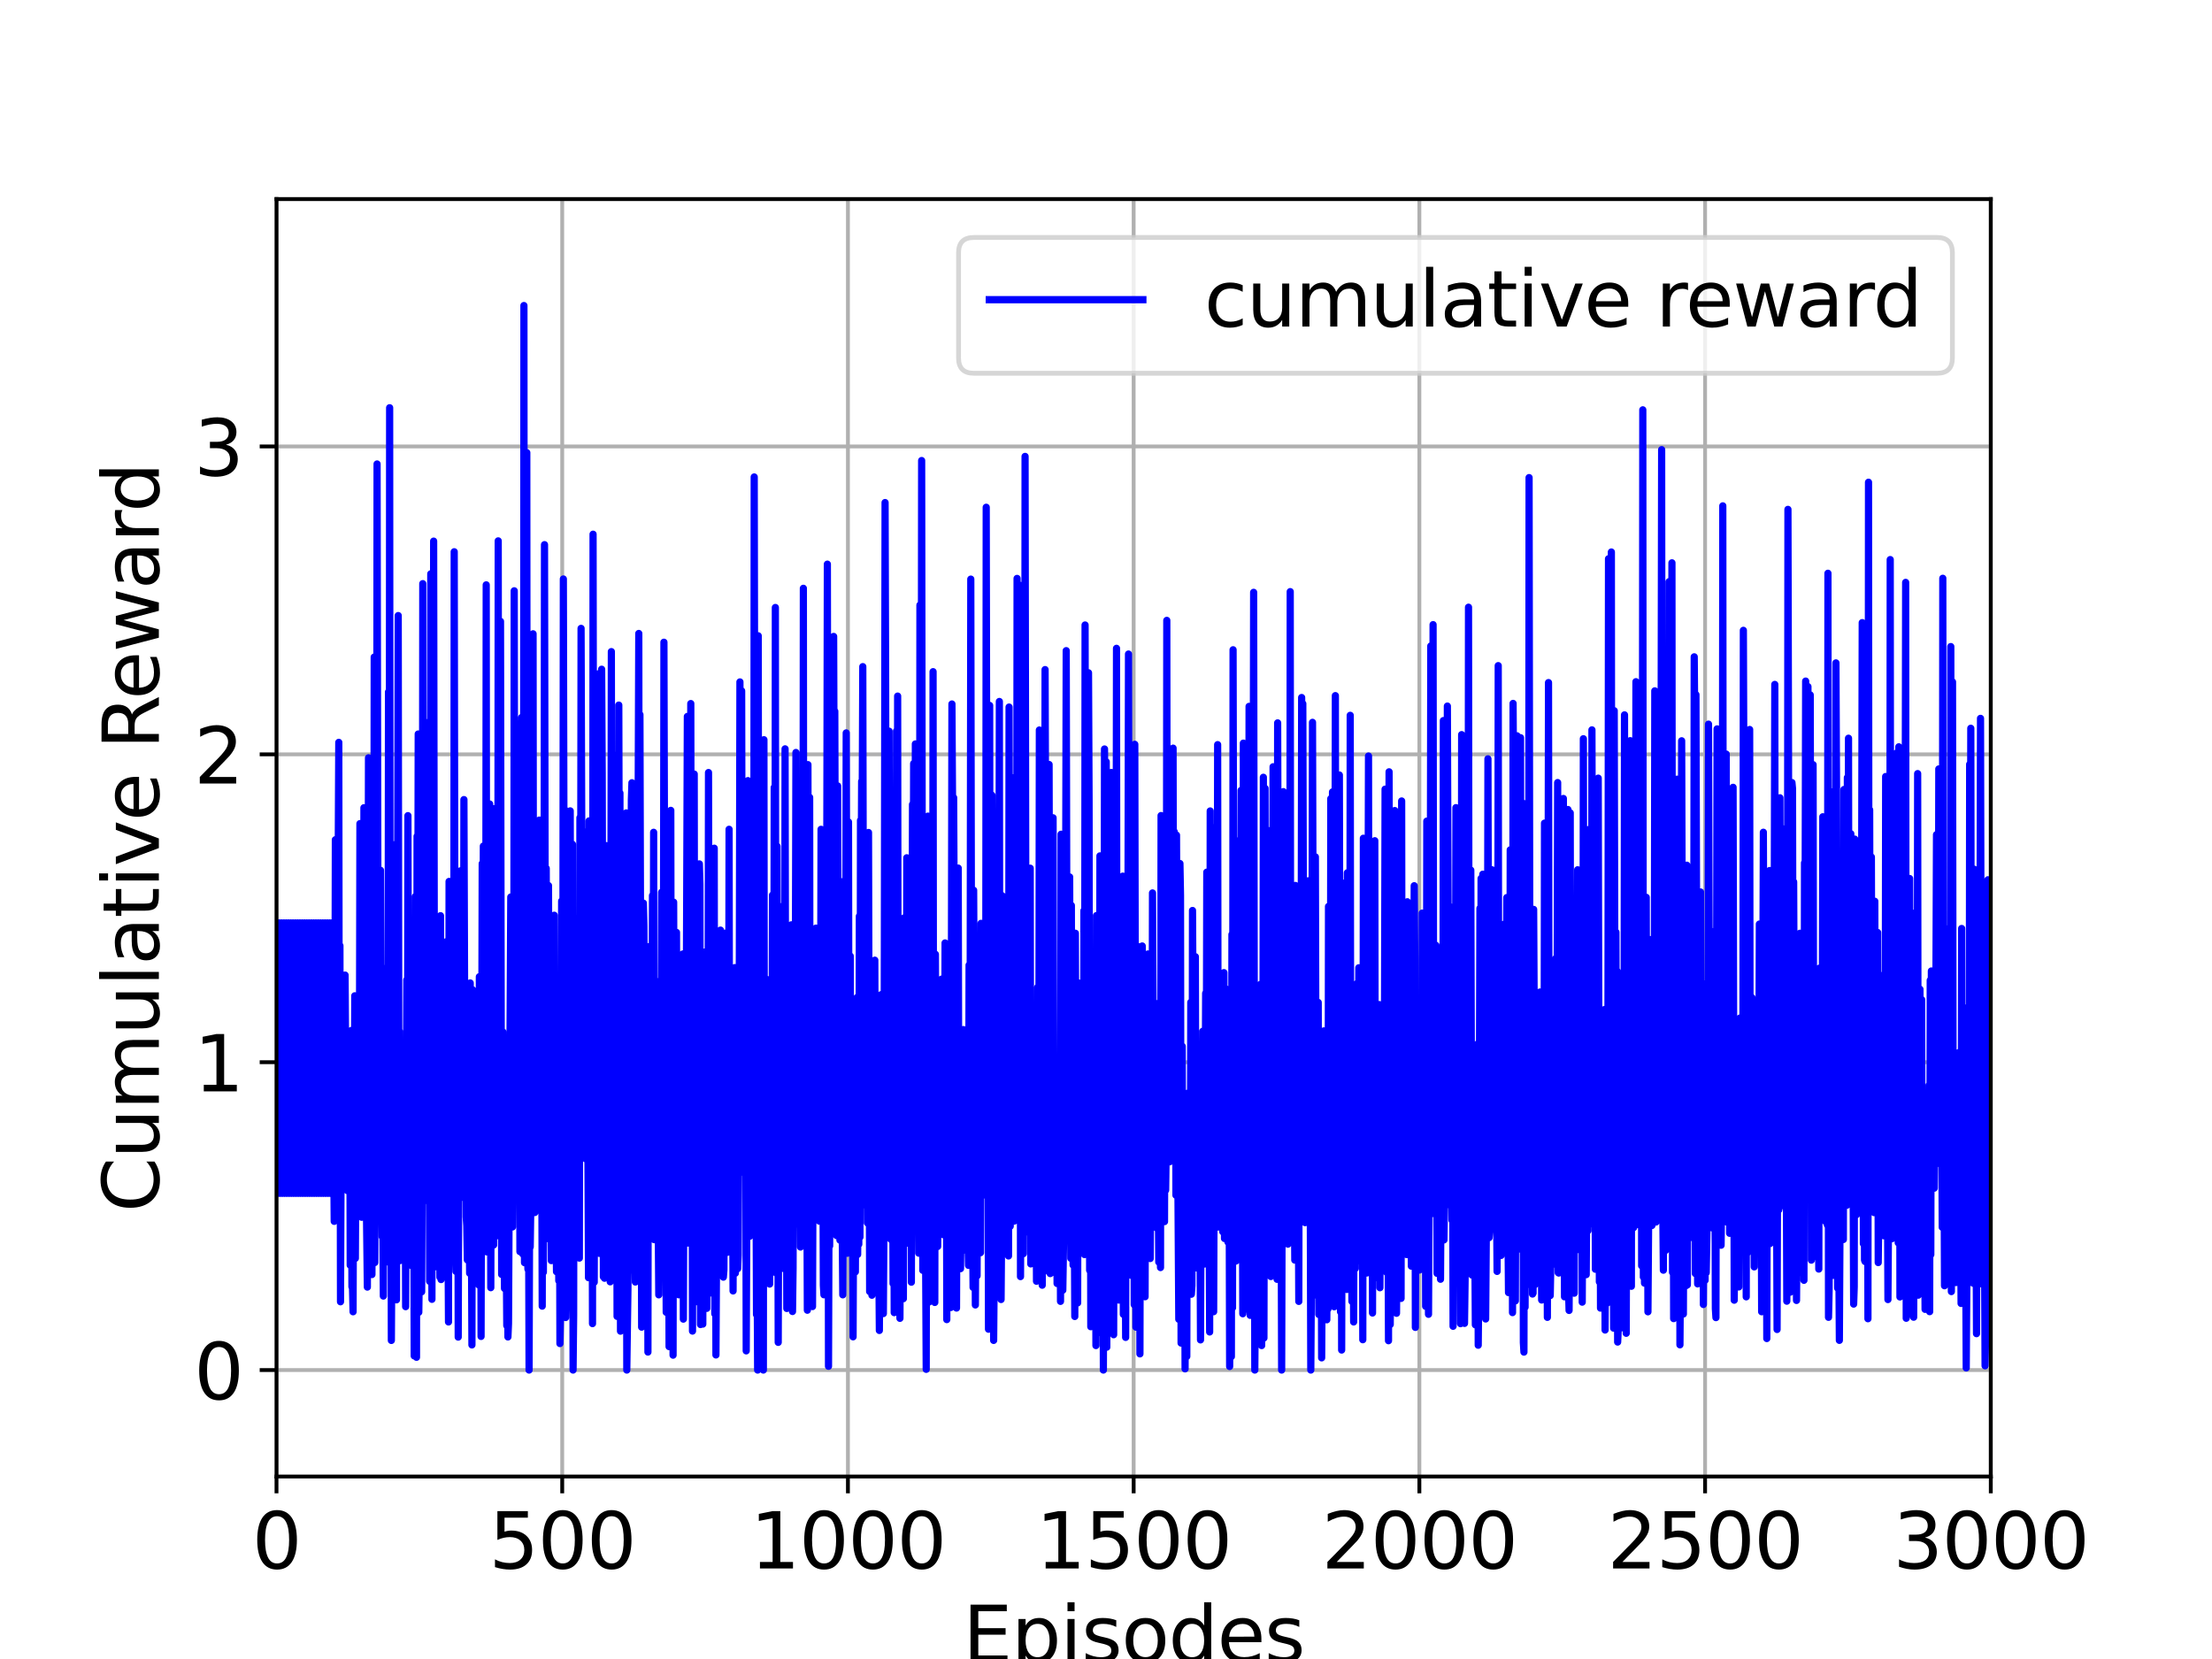 <?xml version="1.0" encoding="utf-8" standalone="no"?>
<!DOCTYPE svg PUBLIC "-//W3C//DTD SVG 1.1//EN"
  "http://www.w3.org/Graphics/SVG/1.1/DTD/svg11.dtd">
<svg height="345.6pt" version="1.1" viewBox="0 0 460.8 345.6" width="460.8pt" xmlns="http://www.w3.org/2000/svg" xmlns:xlink="http://www.w3.org/1999/xlink">
 <defs>
  <style type="text/css">*{stroke-linecap:butt;stroke-linejoin:round;}</style>
 </defs>
 <g id="figure_1">
  <g id="patch_1">
   <path d="M 0 345.6 
L 460.8 345.6 
L 460.8 0 
L 0 0 
z
" style="fill:#ffffff;"/>
  </g>
  <g id="axes_1">
   <g id="patch_2">
    <path d="M 57.6 307.584 
L 414.72 307.584 
L 414.72 41.472 
L 57.6 41.472 
z
" style="fill:#ffffff;"/>
   </g>
   <g id="matplotlib.axis_1">
    <g id="xtick_1">
     <g id="line2d_1">
      <path clip-path="url(#p812db24bc6)" d="M 57.6 307.584 
L 57.6 41.472 
" style="fill:none;stroke:#b0b0b0;stroke-linecap:square;stroke-width:0.8;"/>
     </g>
     <g id="line2d_2">
      <defs>
       <path d="M 0 0 
L 0 3.5 
" id="meedb2b8ec1" style="stroke:#000000;stroke-width:0.8;"/>
      </defs>
      <g>
       <use style="stroke:#000000;stroke-width:0.8;" x="57.6" xlink:href="#meedb2b8ec1" y="307.584"/>
      </g>
     </g>
     <g id="text_1">
      <!-- 0 -->
      <g transform="translate(52.51 326.741)scale(0.16 -0.16)">
       <defs>
        <path d="M 2034 4250 
Q 1547 4250 1301 3770 
Q 1056 3291 1056 2328 
Q 1056 1369 1301 889 
Q 1547 409 2034 409 
Q 2525 409 2770 889 
Q 3016 1369 3016 2328 
Q 3016 3291 2770 3770 
Q 2525 4250 2034 4250 
z
M 2034 4750 
Q 2819 4750 3233 4129 
Q 3647 3509 3647 2328 
Q 3647 1150 3233 529 
Q 2819 -91 2034 -91 
Q 1250 -91 836 529 
Q 422 1150 422 2328 
Q 422 3509 836 4129 
Q 1250 4750 2034 4750 
z
" id="DejaVuSans-30" transform="scale(0.016)"/>
       </defs>
       <use xlink:href="#DejaVuSans-30"/>
      </g>
     </g>
    </g>
    <g id="xtick_2">
     <g id="line2d_3">
      <path clip-path="url(#p812db24bc6)" d="M 117.12 307.584 
L 117.12 41.472 
" style="fill:none;stroke:#b0b0b0;stroke-linecap:square;stroke-width:0.8;"/>
     </g>
     <g id="line2d_4">
      <g>
       <use style="stroke:#000000;stroke-width:0.8;" x="117.12" xlink:href="#meedb2b8ec1" y="307.584"/>
      </g>
     </g>
     <g id="text_2">
      <!-- 500 -->
      <g transform="translate(101.85 326.741)scale(0.16 -0.16)">
       <defs>
        <path d="M 691 4666 
L 3169 4666 
L 3169 4134 
L 1269 4134 
L 1269 2991 
Q 1406 3038 1543 3061 
Q 1681 3084 1819 3084 
Q 2600 3084 3056 2656 
Q 3513 2228 3513 1497 
Q 3513 744 3044 326 
Q 2575 -91 1722 -91 
Q 1428 -91 1123 -41 
Q 819 9 494 109 
L 494 744 
Q 775 591 1075 516 
Q 1375 441 1709 441 
Q 2250 441 2565 725 
Q 2881 1009 2881 1497 
Q 2881 1984 2565 2268 
Q 2250 2553 1709 2553 
Q 1456 2553 1204 2497 
Q 953 2441 691 2322 
L 691 4666 
z
" id="DejaVuSans-35" transform="scale(0.016)"/>
       </defs>
       <use xlink:href="#DejaVuSans-35"/>
       <use x="63.623" xlink:href="#DejaVuSans-30"/>
       <use x="127.246" xlink:href="#DejaVuSans-30"/>
      </g>
     </g>
    </g>
    <g id="xtick_3">
     <g id="line2d_5">
      <path clip-path="url(#p812db24bc6)" d="M 176.64 307.584 
L 176.64 41.472 
" style="fill:none;stroke:#b0b0b0;stroke-linecap:square;stroke-width:0.8;"/>
     </g>
     <g id="line2d_6">
      <g>
       <use style="stroke:#000000;stroke-width:0.8;" x="176.64" xlink:href="#meedb2b8ec1" y="307.584"/>
      </g>
     </g>
     <g id="text_3">
      <!-- 1000 -->
      <g transform="translate(156.28 326.741)scale(0.16 -0.16)">
       <defs>
        <path d="M 794 531 
L 1825 531 
L 1825 4091 
L 703 3866 
L 703 4441 
L 1819 4666 
L 2450 4666 
L 2450 531 
L 3481 531 
L 3481 0 
L 794 0 
L 794 531 
z
" id="DejaVuSans-31" transform="scale(0.016)"/>
       </defs>
       <use xlink:href="#DejaVuSans-31"/>
       <use x="63.623" xlink:href="#DejaVuSans-30"/>
       <use x="127.246" xlink:href="#DejaVuSans-30"/>
       <use x="190.869" xlink:href="#DejaVuSans-30"/>
      </g>
     </g>
    </g>
    <g id="xtick_4">
     <g id="line2d_7">
      <path clip-path="url(#p812db24bc6)" d="M 236.16 307.584 
L 236.16 41.472 
" style="fill:none;stroke:#b0b0b0;stroke-linecap:square;stroke-width:0.8;"/>
     </g>
     <g id="line2d_8">
      <g>
       <use style="stroke:#000000;stroke-width:0.8;" x="236.16" xlink:href="#meedb2b8ec1" y="307.584"/>
      </g>
     </g>
     <g id="text_4">
      <!-- 1500 -->
      <g transform="translate(215.8 326.741)scale(0.16 -0.16)">
       <use xlink:href="#DejaVuSans-31"/>
       <use x="63.623" xlink:href="#DejaVuSans-35"/>
       <use x="127.246" xlink:href="#DejaVuSans-30"/>
       <use x="190.869" xlink:href="#DejaVuSans-30"/>
      </g>
     </g>
    </g>
    <g id="xtick_5">
     <g id="line2d_9">
      <path clip-path="url(#p812db24bc6)" d="M 295.68 307.584 
L 295.68 41.472 
" style="fill:none;stroke:#b0b0b0;stroke-linecap:square;stroke-width:0.8;"/>
     </g>
     <g id="line2d_10">
      <g>
       <use style="stroke:#000000;stroke-width:0.8;" x="295.68" xlink:href="#meedb2b8ec1" y="307.584"/>
      </g>
     </g>
     <g id="text_5">
      <!-- 2000 -->
      <g transform="translate(275.32 326.741)scale(0.16 -0.16)">
       <defs>
        <path d="M 1228 531 
L 3431 531 
L 3431 0 
L 469 0 
L 469 531 
Q 828 903 1448 1529 
Q 2069 2156 2228 2338 
Q 2531 2678 2651 2914 
Q 2772 3150 2772 3378 
Q 2772 3750 2511 3984 
Q 2250 4219 1831 4219 
Q 1534 4219 1204 4116 
Q 875 4013 500 3803 
L 500 4441 
Q 881 4594 1212 4672 
Q 1544 4750 1819 4750 
Q 2544 4750 2975 4387 
Q 3406 4025 3406 3419 
Q 3406 3131 3298 2873 
Q 3191 2616 2906 2266 
Q 2828 2175 2409 1742 
Q 1991 1309 1228 531 
z
" id="DejaVuSans-32" transform="scale(0.016)"/>
       </defs>
       <use xlink:href="#DejaVuSans-32"/>
       <use x="63.623" xlink:href="#DejaVuSans-30"/>
       <use x="127.246" xlink:href="#DejaVuSans-30"/>
       <use x="190.869" xlink:href="#DejaVuSans-30"/>
      </g>
     </g>
    </g>
    <g id="xtick_6">
     <g id="line2d_11">
      <path clip-path="url(#p812db24bc6)" d="M 355.2 307.584 
L 355.2 41.472 
" style="fill:none;stroke:#b0b0b0;stroke-linecap:square;stroke-width:0.8;"/>
     </g>
     <g id="line2d_12">
      <g>
       <use style="stroke:#000000;stroke-width:0.8;" x="355.2" xlink:href="#meedb2b8ec1" y="307.584"/>
      </g>
     </g>
     <g id="text_6">
      <!-- 2500 -->
      <g transform="translate(334.84 326.741)scale(0.16 -0.16)">
       <use xlink:href="#DejaVuSans-32"/>
       <use x="63.623" xlink:href="#DejaVuSans-35"/>
       <use x="127.246" xlink:href="#DejaVuSans-30"/>
       <use x="190.869" xlink:href="#DejaVuSans-30"/>
      </g>
     </g>
    </g>
    <g id="xtick_7">
     <g id="line2d_13">
      <path clip-path="url(#p812db24bc6)" d="M 414.72 307.584 
L 414.72 41.472 
" style="fill:none;stroke:#b0b0b0;stroke-linecap:square;stroke-width:0.8;"/>
     </g>
     <g id="line2d_14">
      <g>
       <use style="stroke:#000000;stroke-width:0.8;" x="414.72" xlink:href="#meedb2b8ec1" y="307.584"/>
      </g>
     </g>
     <g id="text_7">
      <!-- 3000 -->
      <g transform="translate(394.36 326.741)scale(0.16 -0.16)">
       <defs>
        <path d="M 2597 2516 
Q 3050 2419 3304 2112 
Q 3559 1806 3559 1356 
Q 3559 666 3084 287 
Q 2609 -91 1734 -91 
Q 1441 -91 1130 -33 
Q 819 25 488 141 
L 488 750 
Q 750 597 1062 519 
Q 1375 441 1716 441 
Q 2309 441 2620 675 
Q 2931 909 2931 1356 
Q 2931 1769 2642 2001 
Q 2353 2234 1838 2234 
L 1294 2234 
L 1294 2753 
L 1863 2753 
Q 2328 2753 2575 2939 
Q 2822 3125 2822 3475 
Q 2822 3834 2567 4026 
Q 2313 4219 1838 4219 
Q 1578 4219 1281 4162 
Q 984 4106 628 3988 
L 628 4550 
Q 988 4650 1302 4700 
Q 1616 4750 1894 4750 
Q 2613 4750 3031 4423 
Q 3450 4097 3450 3541 
Q 3450 3153 3228 2886 
Q 3006 2619 2597 2516 
z
" id="DejaVuSans-33" transform="scale(0.016)"/>
       </defs>
       <use xlink:href="#DejaVuSans-33"/>
       <use x="63.623" xlink:href="#DejaVuSans-30"/>
       <use x="127.246" xlink:href="#DejaVuSans-30"/>
       <use x="190.869" xlink:href="#DejaVuSans-30"/>
      </g>
     </g>
    </g>
    <g id="text_8">
     <!-- Episodes -->
     <g transform="translate(200.572 346.226)scale(0.16 -0.16)">
      <defs>
       <path d="M 628 4666 
L 3578 4666 
L 3578 4134 
L 1259 4134 
L 1259 2753 
L 3481 2753 
L 3481 2222 
L 1259 2222 
L 1259 531 
L 3634 531 
L 3634 0 
L 628 0 
L 628 4666 
z
" id="DejaVuSans-45" transform="scale(0.016)"/>
       <path d="M 1159 525 
L 1159 -1331 
L 581 -1331 
L 581 3500 
L 1159 3500 
L 1159 2969 
Q 1341 3281 1617 3432 
Q 1894 3584 2278 3584 
Q 2916 3584 3314 3078 
Q 3713 2572 3713 1747 
Q 3713 922 3314 415 
Q 2916 -91 2278 -91 
Q 1894 -91 1617 61 
Q 1341 213 1159 525 
z
M 3116 1747 
Q 3116 2381 2855 2742 
Q 2594 3103 2138 3103 
Q 1681 3103 1420 2742 
Q 1159 2381 1159 1747 
Q 1159 1113 1420 752 
Q 1681 391 2138 391 
Q 2594 391 2855 752 
Q 3116 1113 3116 1747 
z
" id="DejaVuSans-70" transform="scale(0.016)"/>
       <path d="M 603 3500 
L 1178 3500 
L 1178 0 
L 603 0 
L 603 3500 
z
M 603 4863 
L 1178 4863 
L 1178 4134 
L 603 4134 
L 603 4863 
z
" id="DejaVuSans-69" transform="scale(0.016)"/>
       <path d="M 2834 3397 
L 2834 2853 
Q 2591 2978 2328 3040 
Q 2066 3103 1784 3103 
Q 1356 3103 1142 2972 
Q 928 2841 928 2578 
Q 928 2378 1081 2264 
Q 1234 2150 1697 2047 
L 1894 2003 
Q 2506 1872 2764 1633 
Q 3022 1394 3022 966 
Q 3022 478 2636 193 
Q 2250 -91 1575 -91 
Q 1294 -91 989 -36 
Q 684 19 347 128 
L 347 722 
Q 666 556 975 473 
Q 1284 391 1588 391 
Q 1994 391 2212 530 
Q 2431 669 2431 922 
Q 2431 1156 2273 1281 
Q 2116 1406 1581 1522 
L 1381 1569 
Q 847 1681 609 1914 
Q 372 2147 372 2553 
Q 372 3047 722 3315 
Q 1072 3584 1716 3584 
Q 2034 3584 2315 3537 
Q 2597 3491 2834 3397 
z
" id="DejaVuSans-73" transform="scale(0.016)"/>
       <path d="M 1959 3097 
Q 1497 3097 1228 2736 
Q 959 2375 959 1747 
Q 959 1119 1226 758 
Q 1494 397 1959 397 
Q 2419 397 2687 759 
Q 2956 1122 2956 1747 
Q 2956 2369 2687 2733 
Q 2419 3097 1959 3097 
z
M 1959 3584 
Q 2709 3584 3137 3096 
Q 3566 2609 3566 1747 
Q 3566 888 3137 398 
Q 2709 -91 1959 -91 
Q 1206 -91 779 398 
Q 353 888 353 1747 
Q 353 2609 779 3096 
Q 1206 3584 1959 3584 
z
" id="DejaVuSans-6f" transform="scale(0.016)"/>
       <path d="M 2906 2969 
L 2906 4863 
L 3481 4863 
L 3481 0 
L 2906 0 
L 2906 525 
Q 2725 213 2448 61 
Q 2172 -91 1784 -91 
Q 1150 -91 751 415 
Q 353 922 353 1747 
Q 353 2572 751 3078 
Q 1150 3584 1784 3584 
Q 2172 3584 2448 3432 
Q 2725 3281 2906 2969 
z
M 947 1747 
Q 947 1113 1208 752 
Q 1469 391 1925 391 
Q 2381 391 2643 752 
Q 2906 1113 2906 1747 
Q 2906 2381 2643 2742 
Q 2381 3103 1925 3103 
Q 1469 3103 1208 2742 
Q 947 2381 947 1747 
z
" id="DejaVuSans-64" transform="scale(0.016)"/>
       <path d="M 3597 1894 
L 3597 1613 
L 953 1613 
Q 991 1019 1311 708 
Q 1631 397 2203 397 
Q 2534 397 2845 478 
Q 3156 559 3463 722 
L 3463 178 
Q 3153 47 2828 -22 
Q 2503 -91 2169 -91 
Q 1331 -91 842 396 
Q 353 884 353 1716 
Q 353 2575 817 3079 
Q 1281 3584 2069 3584 
Q 2775 3584 3186 3129 
Q 3597 2675 3597 1894 
z
M 3022 2063 
Q 3016 2534 2758 2815 
Q 2500 3097 2075 3097 
Q 1594 3097 1305 2825 
Q 1016 2553 972 2059 
L 3022 2063 
z
" id="DejaVuSans-65" transform="scale(0.016)"/>
      </defs>
      <use xlink:href="#DejaVuSans-45"/>
      <use x="63.184" xlink:href="#DejaVuSans-70"/>
      <use x="126.66" xlink:href="#DejaVuSans-69"/>
      <use x="154.443" xlink:href="#DejaVuSans-73"/>
      <use x="206.543" xlink:href="#DejaVuSans-6f"/>
      <use x="267.725" xlink:href="#DejaVuSans-64"/>
      <use x="331.201" xlink:href="#DejaVuSans-65"/>
      <use x="392.725" xlink:href="#DejaVuSans-73"/>
     </g>
    </g>
   </g>
   <g id="matplotlib.axis_2">
    <g id="ytick_1">
     <g id="line2d_15">
      <path clip-path="url(#p812db24bc6)" d="M 57.6 285.408 
L 414.72 285.408 
" style="fill:none;stroke:#b0b0b0;stroke-linecap:square;stroke-width:0.8;"/>
     </g>
     <g id="line2d_16">
      <defs>
       <path d="M 0 0 
L -3.5 0 
" id="ma827e524e5" style="stroke:#000000;stroke-width:0.8;"/>
      </defs>
      <g>
       <use style="stroke:#000000;stroke-width:0.8;" x="57.6" xlink:href="#ma827e524e5" y="285.408"/>
      </g>
     </g>
     <g id="text_9">
      <!-- 0 -->
      <g transform="translate(40.42 291.487)scale(0.16 -0.16)">
       <use xlink:href="#DejaVuSans-30"/>
      </g>
     </g>
    </g>
    <g id="ytick_2">
     <g id="line2d_17">
      <path clip-path="url(#p812db24bc6)" d="M 57.6 221.274 
L 414.72 221.274 
" style="fill:none;stroke:#b0b0b0;stroke-linecap:square;stroke-width:0.8;"/>
     </g>
     <g id="line2d_18">
      <g>
       <use style="stroke:#000000;stroke-width:0.8;" x="57.6" xlink:href="#ma827e524e5" y="221.274"/>
      </g>
     </g>
     <g id="text_10">
      <!-- 1 -->
      <g transform="translate(40.42 227.353)scale(0.16 -0.16)">
       <use xlink:href="#DejaVuSans-31"/>
      </g>
     </g>
    </g>
    <g id="ytick_3">
     <g id="line2d_19">
      <path clip-path="url(#p812db24bc6)" d="M 57.6 157.141 
L 414.72 157.141 
" style="fill:none;stroke:#b0b0b0;stroke-linecap:square;stroke-width:0.8;"/>
     </g>
     <g id="line2d_20">
      <g>
       <use style="stroke:#000000;stroke-width:0.8;" x="57.6" xlink:href="#ma827e524e5" y="157.141"/>
      </g>
     </g>
     <g id="text_11">
      <!-- 2 -->
      <g transform="translate(40.42 163.219)scale(0.16 -0.16)">
       <use xlink:href="#DejaVuSans-32"/>
      </g>
     </g>
    </g>
    <g id="ytick_4">
     <g id="line2d_21">
      <path clip-path="url(#p812db24bc6)" d="M 57.6 93.007 
L 414.72 93.007 
" style="fill:none;stroke:#b0b0b0;stroke-linecap:square;stroke-width:0.8;"/>
     </g>
     <g id="line2d_22">
      <g>
       <use style="stroke:#000000;stroke-width:0.8;" x="57.6" xlink:href="#ma827e524e5" y="93.007"/>
      </g>
     </g>
     <g id="text_12">
      <!-- 3 -->
      <g transform="translate(40.42 99.086)scale(0.16 -0.16)">
       <use xlink:href="#DejaVuSans-33"/>
      </g>
     </g>
    </g>
    <g id="text_13">
     <!-- Cumulative Reward -->
     <g transform="translate(33.093 252.524)rotate(-90)scale(0.16 -0.16)">
      <defs>
       <path d="M 4122 4306 
L 4122 3641 
Q 3803 3938 3442 4084 
Q 3081 4231 2675 4231 
Q 1875 4231 1450 3742 
Q 1025 3253 1025 2328 
Q 1025 1406 1450 917 
Q 1875 428 2675 428 
Q 3081 428 3442 575 
Q 3803 722 4122 1019 
L 4122 359 
Q 3791 134 3420 21 
Q 3050 -91 2638 -91 
Q 1578 -91 968 557 
Q 359 1206 359 2328 
Q 359 3453 968 4101 
Q 1578 4750 2638 4750 
Q 3056 4750 3426 4639 
Q 3797 4528 4122 4306 
z
" id="DejaVuSans-43" transform="scale(0.016)"/>
       <path d="M 544 1381 
L 544 3500 
L 1119 3500 
L 1119 1403 
Q 1119 906 1312 657 
Q 1506 409 1894 409 
Q 2359 409 2629 706 
Q 2900 1003 2900 1516 
L 2900 3500 
L 3475 3500 
L 3475 0 
L 2900 0 
L 2900 538 
Q 2691 219 2414 64 
Q 2138 -91 1772 -91 
Q 1169 -91 856 284 
Q 544 659 544 1381 
z
M 1991 3584 
L 1991 3584 
z
" id="DejaVuSans-75" transform="scale(0.016)"/>
       <path d="M 3328 2828 
Q 3544 3216 3844 3400 
Q 4144 3584 4550 3584 
Q 5097 3584 5394 3201 
Q 5691 2819 5691 2113 
L 5691 0 
L 5113 0 
L 5113 2094 
Q 5113 2597 4934 2840 
Q 4756 3084 4391 3084 
Q 3944 3084 3684 2787 
Q 3425 2491 3425 1978 
L 3425 0 
L 2847 0 
L 2847 2094 
Q 2847 2600 2669 2842 
Q 2491 3084 2119 3084 
Q 1678 3084 1418 2786 
Q 1159 2488 1159 1978 
L 1159 0 
L 581 0 
L 581 3500 
L 1159 3500 
L 1159 2956 
Q 1356 3278 1631 3431 
Q 1906 3584 2284 3584 
Q 2666 3584 2933 3390 
Q 3200 3197 3328 2828 
z
" id="DejaVuSans-6d" transform="scale(0.016)"/>
       <path d="M 603 4863 
L 1178 4863 
L 1178 0 
L 603 0 
L 603 4863 
z
" id="DejaVuSans-6c" transform="scale(0.016)"/>
       <path d="M 2194 1759 
Q 1497 1759 1228 1600 
Q 959 1441 959 1056 
Q 959 750 1161 570 
Q 1363 391 1709 391 
Q 2188 391 2477 730 
Q 2766 1069 2766 1631 
L 2766 1759 
L 2194 1759 
z
M 3341 1997 
L 3341 0 
L 2766 0 
L 2766 531 
Q 2569 213 2275 61 
Q 1981 -91 1556 -91 
Q 1019 -91 701 211 
Q 384 513 384 1019 
Q 384 1609 779 1909 
Q 1175 2209 1959 2209 
L 2766 2209 
L 2766 2266 
Q 2766 2663 2505 2880 
Q 2244 3097 1772 3097 
Q 1472 3097 1187 3025 
Q 903 2953 641 2809 
L 641 3341 
Q 956 3463 1253 3523 
Q 1550 3584 1831 3584 
Q 2591 3584 2966 3190 
Q 3341 2797 3341 1997 
z
" id="DejaVuSans-61" transform="scale(0.016)"/>
       <path d="M 1172 4494 
L 1172 3500 
L 2356 3500 
L 2356 3053 
L 1172 3053 
L 1172 1153 
Q 1172 725 1289 603 
Q 1406 481 1766 481 
L 2356 481 
L 2356 0 
L 1766 0 
Q 1100 0 847 248 
Q 594 497 594 1153 
L 594 3053 
L 172 3053 
L 172 3500 
L 594 3500 
L 594 4494 
L 1172 4494 
z
" id="DejaVuSans-74" transform="scale(0.016)"/>
       <path d="M 191 3500 
L 800 3500 
L 1894 563 
L 2988 3500 
L 3597 3500 
L 2284 0 
L 1503 0 
L 191 3500 
z
" id="DejaVuSans-76" transform="scale(0.016)"/>
       <path id="DejaVuSans-20" transform="scale(0.016)"/>
       <path d="M 2841 2188 
Q 3044 2119 3236 1894 
Q 3428 1669 3622 1275 
L 4263 0 
L 3584 0 
L 2988 1197 
Q 2756 1666 2539 1819 
Q 2322 1972 1947 1972 
L 1259 1972 
L 1259 0 
L 628 0 
L 628 4666 
L 2053 4666 
Q 2853 4666 3247 4331 
Q 3641 3997 3641 3322 
Q 3641 2881 3436 2590 
Q 3231 2300 2841 2188 
z
M 1259 4147 
L 1259 2491 
L 2053 2491 
Q 2509 2491 2742 2702 
Q 2975 2913 2975 3322 
Q 2975 3731 2742 3939 
Q 2509 4147 2053 4147 
L 1259 4147 
z
" id="DejaVuSans-52" transform="scale(0.016)"/>
       <path d="M 269 3500 
L 844 3500 
L 1563 769 
L 2278 3500 
L 2956 3500 
L 3675 769 
L 4391 3500 
L 4966 3500 
L 4050 0 
L 3372 0 
L 2619 2869 
L 1863 0 
L 1184 0 
L 269 3500 
z
" id="DejaVuSans-77" transform="scale(0.016)"/>
       <path d="M 2631 2963 
Q 2534 3019 2420 3045 
Q 2306 3072 2169 3072 
Q 1681 3072 1420 2755 
Q 1159 2438 1159 1844 
L 1159 0 
L 581 0 
L 581 3500 
L 1159 3500 
L 1159 2956 
Q 1341 3275 1631 3429 
Q 1922 3584 2338 3584 
Q 2397 3584 2469 3576 
Q 2541 3569 2628 3553 
L 2631 2963 
z
" id="DejaVuSans-72" transform="scale(0.016)"/>
      </defs>
      <use xlink:href="#DejaVuSans-43"/>
      <use x="69.824" xlink:href="#DejaVuSans-75"/>
      <use x="133.203" xlink:href="#DejaVuSans-6d"/>
      <use x="230.615" xlink:href="#DejaVuSans-75"/>
      <use x="293.994" xlink:href="#DejaVuSans-6c"/>
      <use x="321.777" xlink:href="#DejaVuSans-61"/>
      <use x="383.057" xlink:href="#DejaVuSans-74"/>
      <use x="422.266" xlink:href="#DejaVuSans-69"/>
      <use x="450.049" xlink:href="#DejaVuSans-76"/>
      <use x="509.229" xlink:href="#DejaVuSans-65"/>
      <use x="570.752" xlink:href="#DejaVuSans-20"/>
      <use x="602.539" xlink:href="#DejaVuSans-52"/>
      <use x="667.521" xlink:href="#DejaVuSans-65"/>
      <use x="729.045" xlink:href="#DejaVuSans-77"/>
      <use x="810.832" xlink:href="#DejaVuSans-61"/>
      <use x="872.111" xlink:href="#DejaVuSans-72"/>
      <use x="911.475" xlink:href="#DejaVuSans-64"/>
     </g>
    </g>
   </g>
   <g id="line2d_23">
    <path clip-path="url(#p812db24bc6)" d="M 57.6 215.095 
L 57.719 192.258 
L 57.838 248.597 
L 58.195 192.258 
L 58.314 248.597 
L 58.671 192.258 
L 58.79 248.597 
L 59.148 192.258 
L 59.267 248.597 
L 59.624 192.258 
L 59.743 248.597 
L 60.1 192.258 
L 60.219 248.597 
L 60.576 192.258 
L 60.695 248.597 
L 61.052 192.258 
L 61.171 248.597 
L 61.528 192.258 
L 61.647 248.597 
L 62.004 192.258 
L 62.124 248.597 
L 62.481 192.258 
L 62.6 248.597 
L 62.957 192.258 
L 63.076 248.597 
L 63.433 192.258 
L 63.552 248.597 
L 63.909 192.258 
L 64.028 248.597 
L 64.385 192.258 
L 64.504 248.597 
L 64.861 192.258 
L 64.98 248.597 
L 65.338 192.258 
L 65.457 248.597 
L 65.814 192.258 
L 65.933 248.597 
L 66.29 192.258 
L 66.409 248.597 
L 66.766 192.258 
L 66.885 248.597 
L 67.242 192.258 
L 67.361 248.597 
L 67.718 192.258 
L 67.837 248.597 
L 68.195 192.258 
L 68.314 248.597 
L 68.671 192.258 
L 68.79 248.597 
L 69.147 192.258 
L 69.266 248.597 
L 69.385 224.463 
L 69.623 254.429 
L 69.742 233.192 
L 69.861 174.929 
L 70.099 252.112 
L 70.575 154.646 
L 70.694 254.387 
L 70.813 196.996 
L 70.932 271.183 
L 71.052 243.346 
L 71.171 247.04 
L 71.29 219.435 
L 71.409 221.125 
L 71.528 217.355 
L 71.647 236.823 
L 71.766 204.779 
L 71.885 203.124 
L 72.123 236.983 
L 72.242 221.737 
L 72.361 248.023 
L 72.48 217.137 
L 72.718 247.306 
L 72.837 218.357 
L 72.956 263.57 
L 73.194 214.668 
L 73.313 268.062 
L 73.432 268.236 
L 73.551 273.264 
L 73.67 237.177 
L 73.789 234.918 
L 73.908 207.438 
L 74.028 262.136 
L 74.266 215.501 
L 74.385 234.208 
L 74.504 220.344 
L 74.623 228.564 
L 74.742 220.992 
L 74.861 229.603 
L 74.98 171.576 
L 75.099 250.063 
L 75.218 177.206 
L 75.337 253.582 
L 75.575 204.186 
L 75.694 228.601 
L 75.813 168.264 
L 76.17 246.228 
L 76.289 248.294 
L 76.527 268.124 
L 76.765 157.865 
L 76.884 246.563 
L 77.004 232.286 
L 77.123 240.25 
L 77.242 173.042 
L 77.48 265.512 
L 77.599 238.23 
L 77.718 250.581 
L 77.837 239.253 
L 77.956 136.878 
L 78.075 263.017 
L 78.194 216.374 
L 78.432 235.516 
L 78.551 96.656 
L 78.789 226.562 
L 78.908 202.978 
L 79.027 226.628 
L 79.146 220.467 
L 79.265 181.298 
L 79.503 245.51 
L 79.622 257.644 
L 79.741 254.414 
L 79.86 269.991 
L 79.98 213.785 
L 80.099 259.917 
L 80.218 261.539 
L 80.337 258.592 
L 80.456 201.676 
L 80.575 244.885 
L 80.694 244.553 
L 80.813 253.954 
L 80.932 144.141 
L 81.051 262.968 
L 81.17 84.938 
L 81.289 262.692 
L 81.408 218.4 
L 81.527 279.238 
L 81.646 258.386 
L 81.765 198.826 
L 81.884 239.646 
L 82.003 225.618 
L 82.122 175.971 
L 82.36 264.222 
L 82.479 240.848 
L 82.598 270.779 
L 82.717 181.813 
L 82.836 182.023 
L 82.956 128.234 
L 83.075 220.772 
L 83.194 214.821 
L 83.313 262.611 
L 83.551 243.02 
L 83.67 237.633 
L 83.789 222.39 
L 84.027 255.89 
L 84.146 261.278 
L 84.265 251.351 
L 84.384 231.592 
L 84.503 272.204 
L 84.741 204.143 
L 84.86 253.172 
L 84.979 169.912 
L 85.098 231.443 
L 85.217 201.522 
L 85.336 237.399 
L 85.455 205.92 
L 85.574 212.789 
L 85.812 263.698 
L 85.932 262.468 
L 86.051 197.382 
L 86.289 282.46 
L 86.408 267.996 
L 86.527 186.749 
L 86.646 213.25 
L 86.765 282.748 
L 86.884 174.208 
L 87.003 214.077 
L 87.122 152.907 
L 87.241 273.37 
L 87.36 264.471 
L 87.479 221.935 
L 87.598 220.575 
L 87.717 224.999 
L 87.836 269.111 
L 87.955 241.831 
L 88.074 121.582 
L 88.193 250.256 
L 88.431 172.655 
L 88.55 249.953 
L 88.669 224.149 
L 88.788 242.133 
L 88.908 150.534 
L 89.027 196.074 
L 89.146 177.37 
L 89.265 183.435 
L 89.503 266.924 
L 89.741 119.536 
L 89.979 270.672 
L 90.098 155.504 
L 90.217 195.383 
L 90.336 112.725 
L 90.574 263.918 
L 90.812 208.249 
L 90.931 225.435 
L 91.05 206.645 
L 91.169 247.361 
L 91.288 203.79 
L 91.645 266.059 
L 91.764 190.755 
L 91.884 266.556 
L 92.122 233.741 
L 92.36 265.708 
L 92.479 211.937 
L 92.598 250.066 
L 92.717 243.685 
L 92.836 247.924 
L 92.955 196.183 
L 93.431 275.388 
L 93.55 183.618 
L 93.669 260.005 
L 93.907 190.231 
L 94.026 248.832 
L 94.145 242.136 
L 94.264 222.066 
L 94.502 249.242 
L 94.621 114.938 
L 94.86 259.641 
L 94.979 264.853 
L 95.098 233.004 
L 95.217 259.752 
L 95.336 210.16 
L 95.455 278.544 
L 95.693 201.316 
L 95.812 224.707 
L 95.931 181.404 
L 96.05 249.475 
L 96.169 231.978 
L 96.288 247.82 
L 96.407 224.202 
L 96.526 240.944 
L 96.645 166.569 
L 96.883 234.681 
L 97.002 212.451 
L 97.121 253.498 
L 97.24 255.308 
L 97.359 262.461 
L 97.478 225.34 
L 97.597 233.765 
L 97.836 265.237 
L 97.955 204.768 
L 98.312 280.173 
L 98.431 206.177 
L 98.669 248.795 
L 98.788 250.818 
L 98.907 230.065 
L 99.026 261.236 
L 99.145 235.504 
L 99.383 263.204 
L 99.502 260.306 
L 99.621 217.067 
L 99.74 267.68 
L 99.859 203.468 
L 99.978 243.334 
L 100.097 211.908 
L 100.216 278.405 
L 100.454 179.897 
L 100.573 200.353 
L 100.692 176.25 
L 100.812 251.804 
L 100.931 223.629 
L 101.05 249.181 
L 101.169 228.984 
L 101.288 121.836 
L 101.407 260.795 
L 101.645 195.099 
L 101.764 228.742 
L 101.883 171.218 
L 102.002 167.485 
L 102.24 268.245 
L 102.359 220.751 
L 102.478 230.106 
L 102.597 202.018 
L 102.835 259.358 
L 102.954 168.45 
L 103.073 245.407 
L 103.192 244.405 
L 103.311 186.712 
L 103.668 257.408 
L 103.788 112.673 
L 103.907 232.129 
L 104.026 235.969 
L 104.264 129.444 
L 104.502 265.489 
L 104.74 214.944 
L 104.978 256.189 
L 105.097 268.407 
L 105.335 243.165 
L 105.573 276.142 
L 105.692 251.186 
L 105.811 278.511 
L 105.93 275.717 
L 106.168 228.897 
L 106.406 186.863 
L 106.525 243.445 
L 106.644 209.345 
L 106.764 255.594 
L 106.883 234.338 
L 107.002 244.896 
L 107.121 123.071 
L 107.24 208.22 
L 107.359 190.635 
L 107.478 233.698 
L 107.597 187.457 
L 107.716 229.366 
L 107.835 182.474 
L 107.954 236.303 
L 108.073 229.658 
L 108.192 198.673 
L 108.311 260.736 
L 108.43 150.618 
L 108.549 239.336 
L 108.668 149.461 
L 108.906 261.234 
L 109.025 257.32 
L 109.144 63.648 
L 109.263 263.038 
L 109.382 175.537 
L 109.501 225.287 
L 109.62 218.308 
L 109.74 94.285 
L 109.859 259.897 
L 109.978 264.386 
L 110.097 248.379 
L 110.216 285.408 
L 110.335 249.971 
L 110.454 259.766 
L 110.573 251.07 
L 110.692 178.738 
L 110.93 251.158 
L 111.049 132.031 
L 111.168 238.124 
L 111.287 217.564 
L 111.406 252.596 
L 111.763 242.046 
L 111.882 252.141 
L 112.358 170.832 
L 112.477 179.906 
L 112.716 244.448 
L 112.835 231.35 
L 112.954 272.095 
L 113.073 210.692 
L 113.192 265.027 
L 113.311 227.187 
L 113.43 113.464 
L 113.668 244.62 
L 113.787 180.901 
L 114.025 258.019 
L 114.144 248.06 
L 114.263 184.479 
L 114.382 232.58 
L 114.501 220.025 
L 114.62 230.112 
L 114.858 262.606 
L 115.096 234.053 
L 115.215 236.662 
L 115.453 190.661 
L 115.572 254.767 
L 115.692 242.841 
L 115.93 264.922 
L 116.049 259.134 
L 116.168 218.147 
L 116.406 266.798 
L 116.525 234.726 
L 116.644 279.889 
L 116.763 273.602 
L 116.882 258.845 
L 117.001 187.701 
L 117.239 221.982 
L 117.358 120.611 
L 117.596 226.194 
L 117.715 168.745 
L 117.834 274.463 
L 117.953 268.829 
L 118.072 185.321 
L 118.191 226.776 
L 118.31 229.067 
L 118.429 244.104 
L 118.548 243.104 
L 118.787 168.919 
L 119.025 259.764 
L 119.144 237.322 
L 119.263 175.883 
L 119.382 285.408 
L 119.501 273.999 
L 119.62 192.548 
L 119.739 218.018 
L 119.977 201.886 
L 120.334 255.701 
L 120.453 252.768 
L 120.572 191.118 
L 120.691 262.087 
L 120.81 170.337 
L 120.929 217.888 
L 121.048 130.9 
L 121.286 203.087 
L 121.405 203.426 
L 121.524 239.008 
L 121.644 229.347 
L 121.763 240.261 
L 121.882 184.931 
L 122.001 241.403 
L 122.12 173.3 
L 122.239 221.677 
L 122.358 215.346 
L 122.596 266.166 
L 122.715 171.008 
L 122.834 260.021 
L 122.953 254.759 
L 123.072 182.285 
L 123.191 258.154 
L 123.31 225.197 
L 123.429 275.733 
L 123.548 111.287 
L 123.786 267.112 
L 124.024 171.073 
L 124.143 176.866 
L 124.381 249.286 
L 124.5 251.668 
L 124.62 140.38 
L 124.739 178.602 
L 124.858 261.096 
L 125.096 203.234 
L 125.215 217.285 
L 125.334 139.412 
L 125.453 161.22 
L 125.691 265.985 
L 125.81 216.325 
L 125.929 266.279 
L 126.167 249.644 
L 126.286 176.161 
L 126.524 253.031 
L 126.643 237.602 
L 126.762 244.139 
L 126.881 221.182 
L 127.119 267.027 
L 127.357 135.743 
L 127.476 232.678 
L 127.596 186.166 
L 127.715 250.956 
L 127.834 196.124 
L 127.953 199.893 
L 128.072 157.35 
L 128.191 236.346 
L 128.31 203.844 
L 128.429 214.073 
L 128.548 274.225 
L 128.667 216.882 
L 128.786 266.583 
L 128.905 146.883 
L 129.024 194.692 
L 129.143 165.201 
L 129.262 277.308 
L 129.381 192.211 
L 129.5 260.157 
L 129.619 208.957 
L 129.738 254.171 
L 129.857 176.2 
L 130.095 257.573 
L 130.333 238.189 
L 130.452 169.343 
L 130.572 285.408 
L 130.81 268.589 
L 131.048 206.125 
L 131.167 264.682 
L 131.286 246.29 
L 131.524 166.627 
L 131.643 163.062 
L 131.762 220.502 
L 131.881 171.966 
L 132 181.74 
L 132.238 258.458 
L 132.357 267.069 
L 132.476 254.819 
L 132.595 257.728 
L 132.833 197.066 
L 133.071 131.963 
L 133.19 240.646 
L 133.309 148.868 
L 133.667 276.469 
L 133.905 236.288 
L 134.024 188.129 
L 134.143 192.843 
L 134.262 215.304 
L 134.381 216.663 
L 134.5 275.157 
L 134.619 243.291 
L 134.738 242.777 
L 134.857 222.751 
L 134.976 281.658 
L 135.095 197.209 
L 135.214 235.012 
L 135.571 210.012 
L 135.69 255.518 
L 135.928 186.55 
L 136.047 235.017 
L 136.166 173.383 
L 136.285 258.246 
L 136.404 212.423 
L 136.643 249.871 
L 136.762 204.463 
L 136.881 246.859 
L 137 239.372 
L 137.238 269.741 
L 137.476 226.995 
L 137.595 264.955 
L 137.833 185.882 
L 137.952 247.142 
L 138.19 217.07 
L 138.309 133.788 
L 138.547 222.808 
L 138.785 273.374 
L 138.904 208.282 
L 139.142 267.253 
L 139.261 239.999 
L 139.38 280.521 
L 139.5 214.981 
L 139.619 231.163 
L 139.738 168.814 
L 139.857 247.756 
L 139.976 231.882 
L 140.095 245.093 
L 140.214 282.306 
L 140.333 187.938 
L 140.571 266.283 
L 140.809 240.295 
L 140.928 194.236 
L 141.047 254.681 
L 141.166 221.269 
L 141.285 224.011 
L 141.404 269.73 
L 141.761 225.108 
L 141.88 246.755 
L 141.999 209.961 
L 142.118 213.535 
L 142.237 198.734 
L 142.356 274.799 
L 142.476 239.505 
L 142.714 249.747 
L 142.833 245.972 
L 143.19 149.25 
L 143.309 258.951 
L 143.547 221.678 
L 143.666 244.234 
L 143.904 146.563 
L 144.023 231.38 
L 144.142 204.844 
L 144.261 277.289 
L 144.38 190.224 
L 144.499 238.162 
L 144.618 161.249 
L 144.737 251.402 
L 144.856 236.223 
L 145.094 271.168 
L 145.213 186.805 
L 145.452 257.661 
L 145.571 240.793 
L 145.69 179.963 
L 145.809 184.22 
L 145.928 275.927 
L 146.047 201.541 
L 146.166 267.204 
L 146.285 262.832 
L 146.404 275.836 
L 146.642 201.97 
L 146.761 260.95 
L 146.88 198.309 
L 146.999 253.084 
L 147.118 256.581 
L 147.237 272.556 
L 147.356 235.924 
L 147.475 246.199 
L 147.594 160.932 
L 147.713 227.312 
L 147.832 198.297 
L 147.951 269.352 
L 148.07 235.774 
L 148.189 264.182 
L 148.308 208.15 
L 148.428 211.099 
L 148.666 263.447 
L 148.785 176.692 
L 148.904 273.692 
L 149.023 218.888 
L 149.142 282.264 
L 149.38 244.553 
L 149.499 206.96 
L 149.737 242.029 
L 149.856 243.092 
L 149.975 257.17 
L 150.094 193.761 
L 150.332 239.505 
L 150.451 232.532 
L 150.57 234.233 
L 150.689 266.056 
L 150.808 264.53 
L 151.046 194.404 
L 151.165 238.881 
L 151.284 237.228 
L 151.404 231.143 
L 151.523 260.881 
L 151.642 197.091 
L 151.761 244.459 
L 151.88 172.759 
L 151.999 244.021 
L 152.118 248.682 
L 152.237 236.847 
L 152.356 238.917 
L 152.475 220.407 
L 152.713 268.925 
L 152.832 229.104 
L 152.951 264.249 
L 153.07 201.57 
L 153.189 265.23 
L 153.427 223.993 
L 153.665 264.294 
L 153.784 261.444 
L 154.022 199.125 
L 154.141 142.055 
L 154.26 244.268 
L 154.499 143.914 
L 154.618 205.285 
L 154.737 171.316 
L 154.975 237.189 
L 155.094 243.612 
L 155.213 203.625 
L 155.332 215.137 
L 155.451 281.411 
L 155.689 229.474 
L 155.808 162.617 
L 155.927 250.617 
L 156.046 238.406 
L 156.165 257.553 
L 156.284 252.851 
L 156.403 183.826 
L 156.522 215.828 
L 156.76 210.635 
L 156.879 256.244 
L 156.998 237.393 
L 157.117 99.359 
L 157.356 231.746 
L 157.475 239.123 
L 157.594 273.858 
L 157.713 263.024 
L 157.832 285.408 
L 157.951 132.445 
L 158.07 221.632 
L 158.189 210.979 
L 158.308 186.666 
L 158.665 277.625 
L 158.903 212.207 
L 159.022 285.408 
L 159.141 154.097 
L 159.26 259.708 
L 159.379 208.476 
L 159.617 243.785 
L 159.736 204.032 
L 159.855 266.652 
L 159.974 231.027 
L 160.093 235.393 
L 160.212 233.156 
L 160.332 267.497 
L 160.451 205.651 
L 160.57 230.743 
L 160.689 231.246 
L 160.808 234.704 
L 160.927 186.461 
L 161.165 244.04 
L 161.284 164.039 
L 161.403 256.882 
L 161.522 126.55 
L 161.641 265.161 
L 161.879 176.307 
L 162.117 279.639 
L 162.355 209.37 
L 162.474 247.321 
L 162.593 188.869 
L 162.712 240.543 
L 162.831 195.995 
L 163.188 264.239 
L 163.308 212.334 
L 163.427 255.82 
L 163.546 155.998 
L 163.665 225.893 
L 163.784 217.921 
L 163.903 272.579 
L 164.141 227.386 
L 164.26 242.8 
L 164.379 225.93 
L 164.498 247.985 
L 164.617 230.295 
L 164.736 259.744 
L 164.855 192.655 
L 165.093 273.209 
L 165.212 264.165 
L 165.331 211.135 
L 165.45 223.19 
L 165.569 251.753 
L 165.807 156.757 
L 165.926 254.987 
L 166.045 201.009 
L 166.164 232.817 
L 166.403 198.794 
L 166.641 236.12 
L 166.76 259.782 
L 166.879 252.576 
L 167.117 196.598 
L 167.236 238.284 
L 167.355 122.552 
L 167.474 255.265 
L 167.712 182.078 
L 167.831 230.873 
L 167.95 230.957 
L 168.069 241.685 
L 168.188 272.941 
L 168.307 159.284 
L 168.426 253.216 
L 168.664 166.099 
L 168.783 270.647 
L 168.902 230.857 
L 169.26 272.18 
L 169.498 207.121 
L 169.617 245.171 
L 169.736 243.825 
L 169.974 193.347 
L 170.093 233.862 
L 170.212 236.265 
L 170.45 250.77 
L 170.569 228.956 
L 170.688 254.392 
L 170.807 200.351 
L 170.926 219.622 
L 171.045 172.76 
L 171.283 236.022 
L 171.402 235.431 
L 171.521 267.76 
L 171.64 269.728 
L 171.878 221.05 
L 171.997 257.62 
L 172.116 237.879 
L 172.355 117.522 
L 172.593 284.622 
L 172.712 246.737 
L 172.831 259.561 
L 172.95 147.108 
L 173.069 254.927 
L 173.188 200.395 
L 173.307 197.445 
L 173.545 240.128 
L 173.664 132.579 
L 173.783 169.721 
L 173.902 148.168 
L 174.14 233.903 
L 174.259 257.387 
L 174.378 238.276 
L 174.497 163.719 
L 174.735 256.934 
L 174.854 247.202 
L 174.973 258.344 
L 175.212 183.669 
L 175.45 256.21 
L 175.569 269.738 
L 175.807 206.963 
L 176.045 251.206 
L 176.283 152.677 
L 176.521 261.076 
L 176.759 171.229 
L 176.878 249.401 
L 177.116 199.161 
L 177.235 243.203 
L 177.354 211.61 
L 177.473 213.367 
L 177.711 278.485 
L 177.83 250.686 
L 177.949 261.38 
L 178.068 262.06 
L 178.188 264.951 
L 178.426 218.621 
L 178.545 207.791 
L 178.664 261.33 
L 178.783 242.501 
L 178.902 259.203 
L 179.021 190.854 
L 179.14 257.724 
L 179.259 170.898 
L 179.378 187.392 
L 179.497 162.766 
L 179.616 166.983 
L 179.735 138.869 
L 179.973 250.991 
L 180.092 228.89 
L 180.211 237.288 
L 180.33 204.919 
L 180.449 237.182 
L 180.568 228.924 
L 180.687 254.746 
L 180.925 173.423 
L 181.164 269.054 
L 181.402 212.441 
L 181.521 214.553 
L 181.64 269.823 
L 181.759 207.946 
L 182.116 263.892 
L 182.235 200.02 
L 182.354 239.365 
L 182.473 223.073 
L 182.592 268.509 
L 182.83 257.778 
L 182.949 265.956 
L 183.068 262.301 
L 183.187 277.159 
L 183.544 207.207 
L 183.663 272.527 
L 183.782 212.669 
L 183.901 230.625 
L 184.02 273.646 
L 184.14 254.786 
L 184.378 104.691 
L 184.497 142.857 
L 184.616 217.497 
L 184.735 206.913 
L 184.854 230.584 
L 185.211 152.315 
L 185.33 209.501 
L 185.449 212.627 
L 185.568 258.188 
L 185.687 250.78 
L 185.806 194.831 
L 186.044 267.398 
L 186.163 234.142 
L 186.282 273.448 
L 186.639 215.259 
L 186.758 152.3 
L 186.877 243.89 
L 186.996 145.008 
L 187.116 242.388 
L 187.235 206.719 
L 187.354 206.251 
L 187.473 274.634 
L 187.711 226.348 
L 187.83 246.774 
L 187.949 239.811 
L 188.068 222.918 
L 188.187 270.539 
L 188.306 191.238 
L 188.425 227.172 
L 188.544 216.599 
L 188.663 249.5 
L 188.782 249.016 
L 188.901 178.687 
L 189.139 258.985 
L 189.258 225.381 
L 189.496 257.048 
L 189.615 244.452 
L 189.734 194.239 
L 189.853 267.103 
L 190.092 167.578 
L 190.211 205.92 
L 190.33 159.065 
L 190.449 239.925 
L 190.568 226.551 
L 190.687 154.978 
L 190.806 242.739 
L 191.044 199.316 
L 191.163 247.113 
L 191.282 240.621 
L 191.401 261.059 
L 191.52 253.862 
L 191.639 126.048 
L 191.758 209.523 
L 191.877 203.587 
L 191.996 95.938 
L 192.234 264.634 
L 192.472 252.715 
L 192.591 218.905 
L 192.948 285.253 
L 193.068 221.56 
L 193.187 234.67 
L 193.306 170.017 
L 193.544 271.229 
L 193.663 182.093 
L 193.901 259.588 
L 194.02 230.48 
L 194.258 259.824 
L 194.377 139.921 
L 194.496 262.155 
L 194.615 198.727 
L 194.734 271.327 
L 194.853 198.787 
L 195.091 251.383 
L 195.21 232.313 
L 195.329 259.67 
L 195.567 226.32 
L 195.805 255.915 
L 195.924 204.309 
L 196.044 254.596 
L 196.163 203.967 
L 196.401 242.847 
L 196.52 257.215 
L 196.639 238.762 
L 196.758 243.977 
L 196.877 196.43 
L 196.996 240.249 
L 197.115 210.519 
L 197.234 274.897 
L 197.353 221.128 
L 197.472 244.931 
L 197.591 246.094 
L 197.71 209.062 
L 198.067 272.384 
L 198.305 146.654 
L 198.543 185.661 
L 198.662 166.158 
L 198.781 191.415 
L 199.02 267.638 
L 199.139 217.883 
L 199.258 272.492 
L 199.615 180.839 
L 199.734 237.339 
L 199.853 223.073 
L 200.091 264.291 
L 200.329 245.694 
L 200.448 260.578 
L 200.686 214.48 
L 200.924 245.148 
L 201.043 254.03 
L 201.281 218.157 
L 201.638 258.286 
L 201.757 263.598 
L 201.876 201.044 
L 201.996 224.326 
L 202.115 201.636 
L 202.234 120.641 
L 202.472 257.344 
L 202.591 253.627 
L 202.71 268.192 
L 202.829 185.455 
L 203.067 234.42 
L 203.186 271.846 
L 203.305 252.762 
L 203.543 265.773 
L 203.662 228.224 
L 203.781 249.267 
L 203.9 207.505 
L 204.138 249.624 
L 204.257 260.962 
L 204.376 192.347 
L 204.614 249.089 
L 204.733 248.523 
L 204.852 239.538 
L 204.972 246.902 
L 205.091 232.881 
L 205.21 246.858 
L 205.329 237.107 
L 205.448 105.67 
L 205.686 235.095 
L 205.805 228.844 
L 205.924 276.897 
L 206.043 250.723 
L 206.162 146.946 
L 206.281 251.785 
L 206.4 248.178 
L 206.519 230.721 
L 206.638 165.662 
L 206.995 279.231 
L 207.114 265.231 
L 207.352 202.784 
L 207.471 256.356 
L 207.709 199.642 
L 207.828 250.916 
L 207.948 180.932 
L 208.067 216.845 
L 208.186 146.131 
L 208.305 251.469 
L 208.424 245.677 
L 208.543 270.712 
L 208.662 255.688 
L 208.781 186.596 
L 208.9 226.164 
L 209.138 217.645 
L 209.614 244.431 
L 209.733 197.274 
L 209.852 255.616 
L 209.971 243.257 
L 210.09 261.643 
L 210.209 147.291 
L 210.447 255.46 
L 210.804 220.491 
L 210.924 162.007 
L 211.043 252.254 
L 211.162 251.657 
L 211.281 254.383 
L 211.519 213.793 
L 211.757 250.736 
L 211.876 120.495 
L 212.114 226.543 
L 212.233 251.753 
L 212.471 121.928 
L 212.59 265.94 
L 212.828 205.425 
L 212.947 261.168 
L 213.066 253.025 
L 213.185 261.167 
L 213.304 165.802 
L 213.423 256.851 
L 213.542 95.077 
L 213.78 244.874 
L 213.9 184.944 
L 214.019 204.561 
L 214.138 188.838 
L 214.257 256.484 
L 214.376 208.734 
L 214.495 210.231 
L 214.614 180.858 
L 214.733 263.3 
L 214.852 252.146 
L 214.971 217.301 
L 215.09 228.602 
L 215.209 226.24 
L 215.328 263.235 
L 215.447 216.79 
L 215.566 217.576 
L 215.685 246.13 
L 215.804 241.624 
L 215.923 266.908 
L 216.042 263.102 
L 216.161 205.673 
L 216.28 251.674 
L 216.399 230.735 
L 216.518 152.071 
L 216.637 253.136 
L 216.756 223.346 
L 216.876 237.549 
L 216.995 222.551 
L 217.114 267.733 
L 217.233 238.539 
L 217.352 265.02 
L 217.471 199.219 
L 217.59 225.896 
L 217.709 139.487 
L 217.947 210.813 
L 218.066 210.78 
L 218.185 246.372 
L 218.304 241.02 
L 218.423 243.043 
L 218.542 159.257 
L 218.78 265.315 
L 218.899 262.624 
L 219.018 190.13 
L 219.137 265.093 
L 219.256 258.756 
L 219.375 170.362 
L 219.494 223.443 
L 219.613 221.074 
L 219.732 224.125 
L 219.852 263.803 
L 219.971 224.935 
L 220.09 228.54 
L 220.209 267.379 
L 220.447 237.36 
L 220.685 229.128 
L 220.804 230.201 
L 220.923 271.099 
L 221.042 173.789 
L 221.161 243.681 
L 221.28 247.548 
L 221.399 268.775 
L 221.637 254.135 
L 221.756 177.068 
L 221.875 237.089 
L 222.113 135.542 
L 222.351 246.218 
L 222.47 225.453 
L 222.589 235.486 
L 222.708 255.041 
L 222.828 182.684 
L 223.066 262.13 
L 223.185 188.62 
L 223.304 261.06 
L 223.423 207.595 
L 223.542 263.547 
L 223.661 224.242 
L 223.899 274.248 
L 224.018 194.409 
L 224.256 270.62 
L 224.375 253.569 
L 224.494 271.421 
L 224.613 204.742 
L 224.851 247.829 
L 224.97 258.196 
L 225.089 229.956 
L 225.208 253.022 
L 225.327 223.98 
L 225.446 225.428 
L 225.684 242.38 
L 225.804 189.701 
L 225.923 261.353 
L 226.042 130.195 
L 226.28 250.903 
L 226.399 244.493 
L 226.518 191.02 
L 226.637 223.168 
L 226.756 140.155 
L 226.875 166.789 
L 226.994 264.631 
L 227.113 212.067 
L 227.232 276.378 
L 227.47 238.265 
L 227.589 240.819 
L 227.827 222.093 
L 228.065 263.456 
L 228.184 238.1 
L 228.303 280.306 
L 228.422 190.729 
L 228.66 273.962 
L 228.78 276.083 
L 228.899 241.208 
L 229.018 259.007 
L 229.137 178.295 
L 229.375 277.657 
L 229.494 245.967 
L 229.613 249.559 
L 229.732 225.295 
L 229.851 285.408 
L 229.97 248.886 
L 230.089 156.025 
L 230.208 176.329 
L 230.327 253.122 
L 230.446 158.686 
L 230.565 280.642 
L 230.684 223.945 
L 230.803 252.17 
L 230.922 217.241 
L 231.041 270.21 
L 231.16 239.105 
L 231.279 265.595 
L 231.398 259.794 
L 231.517 160.919 
L 231.636 227.246 
L 231.756 170.003 
L 231.994 278.047 
L 232.113 226.514 
L 232.232 263.267 
L 232.351 257.8 
L 232.47 221.813 
L 232.589 135.059 
L 232.708 260.308 
L 232.827 234.591 
L 232.946 236.792 
L 233.065 270.83 
L 233.184 221.936 
L 233.422 231.481 
L 233.541 208.363 
L 233.779 251.403 
L 233.898 182.515 
L 234.017 273.805 
L 234.136 244.127 
L 234.255 269.723 
L 234.374 241.355 
L 234.493 278.604 
L 234.612 220.738 
L 234.732 252.529 
L 234.851 254.076 
L 235.089 136.248 
L 235.208 201.81 
L 235.327 198.747 
L 235.446 238.285 
L 235.565 237.541 
L 235.684 265.68 
L 235.803 238.811 
L 235.922 254.457 
L 236.16 206.875 
L 236.279 271.787 
L 236.398 155.054 
L 236.636 276.469 
L 236.755 201.612 
L 236.874 208.26 
L 236.993 257.044 
L 237.35 197.223 
L 237.469 282.038 
L 237.588 224.227 
L 237.708 221.485 
L 237.827 248.697 
L 237.946 197.063 
L 238.065 251.295 
L 238.184 233.664 
L 238.422 264.997 
L 238.541 270.134 
L 238.66 228.806 
L 238.779 240.735 
L 238.898 237.127 
L 239.017 252.178 
L 239.136 198.731 
L 239.255 256.421 
L 239.493 212.941 
L 239.612 262.176 
L 239.85 223.03 
L 239.969 245.112 
L 240.088 186.016 
L 240.326 236.293 
L 240.445 236.251 
L 240.564 225.281 
L 240.684 241.681 
L 240.803 209.048 
L 240.922 255.79 
L 241.041 220.772 
L 241.16 230.618 
L 241.398 262.916 
L 241.517 260.585 
L 241.636 250.236 
L 241.755 264.056 
L 241.874 169.895 
L 241.993 249.96 
L 242.112 170.735 
L 242.231 245.879 
L 242.35 200.782 
L 242.588 254.489 
L 242.707 213.622 
L 242.826 247.939 
L 242.945 238.97 
L 243.064 129.235 
L 243.183 231.487 
L 243.302 217.958 
L 243.421 225.059 
L 243.54 206.528 
L 243.66 242.027 
L 243.898 164.395 
L 244.017 232.063 
L 244.255 220.799 
L 244.374 155.851 
L 244.493 228.129 
L 244.612 173.245 
L 244.731 230.763 
L 244.85 179.167 
L 244.969 248.987 
L 245.088 173.969 
L 245.326 239.046 
L 245.564 274.826 
L 245.683 246.086 
L 245.802 179.883 
L 245.921 186.488 
L 246.04 279.786 
L 246.278 217.961 
L 246.397 260.809 
L 246.516 255.121 
L 246.636 232.047 
L 246.755 248.204 
L 246.874 285.155 
L 246.993 248.396 
L 247.231 282.575 
L 247.35 227.753 
L 247.469 256.159 
L 247.588 240.187 
L 247.707 257.879 
L 247.826 250.529 
L 247.945 262.353 
L 248.064 208.802 
L 248.183 269.611 
L 248.302 267.791 
L 248.421 189.669 
L 248.659 231.675 
L 248.778 249.261 
L 249.016 199.3 
L 249.135 259.968 
L 249.254 258.16 
L 249.373 264.165 
L 249.731 231.922 
L 249.85 251.226 
L 249.969 251.717 
L 250.088 279.126 
L 250.207 249.675 
L 250.326 256.968 
L 250.564 214.827 
L 250.683 241.929 
L 250.802 229.849 
L 250.921 263.321 
L 251.159 206.92 
L 251.278 234.255 
L 251.397 181.69 
L 251.635 252.732 
L 251.754 223.465 
L 251.992 277.473 
L 252.111 168.937 
L 252.349 273.076 
L 252.468 249.972 
L 252.707 187.552 
L 252.826 273.252 
L 253.183 172.341 
L 253.302 238.708 
L 253.421 189.943 
L 253.54 238.374 
L 253.659 155.123 
L 253.778 255.618 
L 253.897 214.363 
L 254.135 253.983 
L 254.254 221.077 
L 254.373 240.953 
L 254.492 210.801 
L 254.73 256.611 
L 254.849 244.55 
L 254.968 202.616 
L 255.087 258.005 
L 255.325 205.952 
L 255.444 252.39 
L 255.564 251.381 
L 255.683 232.365 
L 255.802 258.757 
L 255.921 241.621 
L 256.04 241.827 
L 256.159 284.665 
L 256.397 233.592 
L 256.516 282.609 
L 256.635 194.672 
L 256.754 272.445 
L 256.873 135.356 
L 257.111 248.275 
L 257.23 250.621 
L 257.349 226.553 
L 257.468 262.706 
L 257.825 175.187 
L 257.944 251.203 
L 258.182 228.941 
L 258.301 230.481 
L 258.42 229.246 
L 258.54 164.653 
L 258.659 259.936 
L 258.778 234.301 
L 258.897 273.679 
L 259.016 154.809 
L 259.254 254.167 
L 259.373 254.742 
L 259.492 272.732 
L 259.73 221.386 
L 259.849 263.714 
L 259.968 212.877 
L 260.087 238.733 
L 260.206 147.149 
L 260.444 274.011 
L 260.563 153.574 
L 260.92 249.84 
L 261.158 123.395 
L 261.396 285.408 
L 261.873 226.84 
L 261.992 230.635 
L 262.111 256.386 
L 262.23 224.078 
L 262.349 237.866 
L 262.468 235.901 
L 262.587 205.059 
L 262.825 280.308 
L 262.944 220.601 
L 263.063 237.826 
L 263.182 161.921 
L 263.301 278.734 
L 263.539 164.234 
L 263.658 244.128 
L 263.777 246.894 
L 263.896 253.237 
L 264.015 172.954 
L 264.134 227.667 
L 264.253 224.097 
L 264.492 263.443 
L 264.611 239.643 
L 264.73 265.924 
L 264.849 189.564 
L 264.968 259.803 
L 265.206 159.731 
L 265.325 236.302 
L 265.444 229.862 
L 265.563 214.538 
L 265.682 254.192 
L 265.801 239.722 
L 266.039 266.505 
L 266.158 150.588 
L 266.396 234.511 
L 266.515 262.747 
L 266.634 257.404 
L 266.753 207.833 
L 266.991 285.408 
L 267.11 241.981 
L 267.229 255.101 
L 267.348 164.915 
L 267.468 212.489 
L 267.587 193.276 
L 267.825 222.914 
L 267.944 173.857 
L 268.063 247.142 
L 268.182 246.909 
L 268.301 259.181 
L 268.539 236.536 
L 268.658 251.951 
L 268.777 123.247 
L 268.896 252.915 
L 269.134 217.724 
L 269.253 233.915 
L 269.372 231.398 
L 269.61 246.064 
L 269.729 262.5 
L 269.848 184.454 
L 269.967 254.294 
L 270.086 252.14 
L 270.205 240.777 
L 270.324 246.419 
L 270.444 246.014 
L 270.563 271.106 
L 270.682 195.14 
L 270.801 240.117 
L 271.039 216.365 
L 271.158 145.303 
L 271.277 226.128 
L 271.396 146.581 
L 271.634 233.408 
L 271.872 254.701 
L 271.991 220.461 
L 272.11 251.389 
L 272.229 198.012 
L 272.348 203.756 
L 272.467 183.488 
L 272.586 236.738 
L 272.705 222.218 
L 272.824 252.773 
L 272.943 246.807 
L 273.062 285.408 
L 273.181 267.948 
L 273.42 150.477 
L 273.658 237.849 
L 273.896 221.894 
L 274.015 178.498 
L 274.253 268.275 
L 274.372 269.907 
L 274.491 263.537 
L 274.61 208.825 
L 274.729 273.827 
L 274.848 215.759 
L 274.967 253.308 
L 275.086 229.385 
L 275.205 242.392 
L 275.324 282.865 
L 275.443 263.308 
L 275.681 271.301 
L 275.8 214.748 
L 275.919 270.321 
L 276.038 255.497 
L 276.157 266.463 
L 276.276 253.653 
L 276.396 274.937 
L 276.515 258.054 
L 276.634 272.693 
L 276.753 188.823 
L 276.872 238.012 
L 276.991 210.995 
L 277.11 250.241 
L 277.229 166.372 
L 277.348 248.819 
L 277.467 252.122 
L 277.586 164.967 
L 277.705 253.26 
L 277.824 224.678 
L 277.943 272.223 
L 278.181 144.911 
L 278.3 246.848 
L 278.538 183.502 
L 278.657 186.795 
L 278.776 213.727 
L 279.014 161.443 
L 279.252 273.275 
L 279.372 200.772 
L 279.491 281.238 
L 279.729 183.967 
L 279.967 234.126 
L 280.086 202.294 
L 280.324 264.135 
L 280.443 200.796 
L 280.562 268.615 
L 280.681 181.817 
L 280.8 264.535 
L 281.038 212.746 
L 281.157 262.104 
L 281.276 149.015 
L 281.395 253.881 
L 281.514 242.924 
L 281.633 271.102 
L 281.752 225.623 
L 281.99 275.386 
L 282.109 226.732 
L 282.348 264.235 
L 282.467 206.592 
L 282.586 254.831 
L 282.705 204.867 
L 282.824 224.316 
L 282.943 262.682 
L 283.062 201.604 
L 283.181 262.636 
L 283.3 256.948 
L 283.419 261.289 
L 283.776 221.772 
L 283.895 279.087 
L 284.014 174.62 
L 284.133 252.578 
L 284.252 176.41 
L 284.609 259.776 
L 284.728 265.194 
L 284.847 246.237 
L 285.085 157.495 
L 285.204 251.559 
L 285.324 179.806 
L 285.562 259.902 
L 285.8 186.121 
L 285.919 273.524 
L 286.038 216.101 
L 286.276 246.657 
L 286.395 175.137 
L 286.514 257.751 
L 286.752 222.06 
L 286.871 266.164 
L 286.99 223.212 
L 287.109 242.797 
L 287.228 242.392 
L 287.347 209.277 
L 287.466 268.257 
L 287.585 243.39 
L 287.704 258.609 
L 287.823 254.463 
L 287.942 263.777 
L 288.061 222.46 
L 288.3 263.446 
L 288.538 164.398 
L 288.657 253.258 
L 288.776 230.602 
L 288.895 265.082 
L 289.133 249.39 
L 289.252 279.296 
L 289.371 160.78 
L 289.609 275.921 
L 289.966 199.924 
L 290.204 234.765 
L 290.323 229.135 
L 290.442 170.382 
L 290.561 168.854 
L 290.68 254.617 
L 290.799 187.968 
L 290.918 273.58 
L 291.156 239.909 
L 291.276 253.32 
L 291.514 173.705 
L 291.633 257.582 
L 291.752 214.918 
L 291.871 270.484 
L 291.99 166.858 
L 292.109 258.276 
L 292.228 254.755 
L 292.466 196.094 
L 292.585 198.406 
L 292.704 246.743 
L 292.823 248.536 
L 292.942 230.72 
L 293.061 261.362 
L 293.18 187.855 
L 293.418 258.319 
L 293.537 220.155 
L 293.775 260.498 
L 293.894 242.596 
L 294.013 263.765 
L 294.252 221.245 
L 294.371 241.096 
L 294.609 184.514 
L 294.728 199.798 
L 294.847 276.522 
L 294.966 243.485 
L 295.085 248.921 
L 295.204 228.054 
L 295.323 229.066 
L 295.442 226.309 
L 295.68 264.582 
L 295.918 221.137 
L 296.156 248.857 
L 296.275 190.213 
L 296.394 257.817 
L 296.632 238.867 
L 296.751 236.316 
L 296.87 209.731 
L 296.989 272.134 
L 297.108 254.7 
L 297.228 171.056 
L 297.347 240.456 
L 297.466 240.381 
L 297.585 273.794 
L 297.942 200.842 
L 298.061 134.566 
L 298.299 172.859 
L 298.418 222.002 
L 298.537 130.123 
L 298.656 230.085 
L 298.775 208.364 
L 299.013 252.996 
L 299.132 196.925 
L 299.37 265.27 
L 299.608 234.862 
L 299.846 264.188 
L 299.965 226.275 
L 300.084 266.489 
L 300.323 227.63 
L 300.442 254.898 
L 300.561 253.506 
L 300.68 150.109 
L 300.799 258.303 
L 300.918 250.026 
L 301.156 160.774 
L 301.275 178.668 
L 301.394 236.013 
L 301.513 147.088 
L 301.87 245.484 
L 301.989 188.817 
L 302.108 251.079 
L 302.227 221.81 
L 302.465 254.173 
L 302.584 230.068 
L 302.703 276.289 
L 302.822 202.962 
L 302.941 242.861 
L 303.06 245.43 
L 303.18 223.553 
L 303.299 168.245 
L 303.418 262.785 
L 303.656 200.316 
L 303.775 212.091 
L 303.894 244.424 
L 304.013 219.227 
L 304.251 275.745 
L 304.37 267.778 
L 304.489 153.036 
L 304.608 232.255 
L 304.846 227.874 
L 304.965 182.966 
L 305.084 275.687 
L 305.203 266.724 
L 305.322 217.049 
L 305.441 229.383 
L 305.56 226.982 
L 305.679 179.518 
L 305.798 240.469 
L 305.917 126.493 
L 306.036 230.122 
L 306.156 204.861 
L 306.275 259.126 
L 306.394 181.264 
L 306.632 265.618 
L 306.87 223.073 
L 306.989 240.028 
L 307.108 239.862 
L 307.346 275.987 
L 307.465 249.599 
L 307.703 273.019 
L 307.822 217.473 
L 307.941 280.236 
L 308.06 267.729 
L 308.298 189.231 
L 308.417 240.333 
L 308.536 182.999 
L 308.774 262.612 
L 308.893 182.116 
L 309.012 238.944 
L 309.132 190.807 
L 309.37 264.659 
L 309.489 274.769 
L 309.846 228.783 
L 309.965 158.077 
L 310.203 257.828 
L 310.322 256.418 
L 310.56 183.349 
L 310.679 204.918 
L 310.798 181.183 
L 310.917 229.806 
L 311.036 232.114 
L 311.155 211.854 
L 311.274 231.39 
L 311.393 229.957 
L 311.512 198.075 
L 311.75 249.973 
L 311.869 264.855 
L 311.988 236.714 
L 312.108 138.662 
L 312.227 252.703 
L 312.346 245.581 
L 312.465 229.375 
L 312.703 261.533 
L 313.06 245.119 
L 313.298 192.547 
L 313.655 250.121 
L 313.893 186.983 
L 314.012 253.359 
L 314.131 255.662 
L 314.25 269.274 
L 314.369 233.93 
L 314.488 255.071 
L 314.607 177.046 
L 314.726 188.369 
L 314.845 247.701 
L 314.964 208.358 
L 315.084 273.44 
L 315.203 146.533 
L 315.322 166.606 
L 315.441 270.994 
L 315.56 206.959 
L 315.679 270.998 
L 316.036 153.283 
L 316.274 246.163 
L 316.393 231.307 
L 316.631 260.2 
L 316.75 153.672 
L 316.869 255.835 
L 317.107 179.096 
L 317.226 167.3 
L 317.345 279.659 
L 317.464 281.666 
L 317.583 229.535 
L 317.702 272.31 
L 317.821 227.173 
L 318.179 265.476 
L 318.298 247.967 
L 318.417 251.642 
L 318.536 99.491 
L 318.774 267.621 
L 318.893 256.255 
L 319.012 216.811 
L 319.25 269.576 
L 319.369 269.384 
L 319.488 189.442 
L 319.607 211.591 
L 319.726 267.654 
L 319.845 221.88 
L 320.202 254.336 
L 320.321 260.891 
L 320.44 260.973 
L 320.797 206.657 
L 320.916 243.546 
L 321.036 236.439 
L 321.155 270.816 
L 321.393 235.996 
L 321.512 229.373 
L 321.631 252.606 
L 321.75 171.475 
L 321.988 268.46 
L 322.226 237.812 
L 322.345 274.429 
L 322.583 142.193 
L 322.702 236.03 
L 322.821 236.311 
L 322.94 269.893 
L 323.178 257.431 
L 323.297 254.887 
L 323.416 232.679 
L 323.535 255.908 
L 323.773 234.968 
L 323.892 231.071 
L 324.131 199.62 
L 324.25 263.467 
L 324.488 163.023 
L 324.607 265.124 
L 324.726 265.202 
L 324.964 253.653 
L 325.083 262.817 
L 325.321 215.333 
L 325.44 262.621 
L 325.559 252.341 
L 325.678 166.335 
L 325.916 270.15 
L 326.154 197.804 
L 326.273 259.817 
L 326.392 249.057 
L 326.63 168.635 
L 326.749 268.47 
L 326.868 272.988 
L 326.988 252.891 
L 327.107 169.33 
L 327.226 244.59 
L 327.345 198.468 
L 327.464 212.722 
L 327.583 261.097 
L 327.702 240.715 
L 327.94 269.398 
L 328.059 215.78 
L 328.178 225.019 
L 328.297 260.476 
L 328.416 248.595 
L 328.654 181.184 
L 328.892 255.298 
L 329.011 215.431 
L 329.249 210.965 
L 329.368 229.922 
L 329.487 181.577 
L 329.606 271.262 
L 329.725 246.962 
L 329.844 153.891 
L 329.964 241.547 
L 330.083 246.666 
L 330.321 176.426 
L 330.44 265.533 
L 330.678 229.1 
L 330.797 256.38 
L 330.916 172.814 
L 331.154 254.264 
L 331.273 213.359 
L 331.392 252.633 
L 331.511 254.939 
L 331.63 152.043 
L 331.868 244.784 
L 332.106 216.472 
L 332.225 210.548 
L 332.344 264.404 
L 332.463 171.232 
L 332.582 251.364 
L 332.701 167.468 
L 332.82 254.631 
L 332.94 162.103 
L 333.178 267.034 
L 333.297 226.8 
L 333.416 272.505 
L 333.535 244.766 
L 333.654 267.682 
L 333.773 232.808 
L 333.892 271.088 
L 334.13 226.166 
L 334.249 210.302 
L 334.368 277.07 
L 334.487 256.379 
L 334.606 264.277 
L 334.725 233.2 
L 334.844 271.43 
L 334.963 219.572 
L 335.082 116.399 
L 335.201 256.557 
L 335.32 237.046 
L 335.439 236.067 
L 335.558 221.478 
L 335.677 114.992 
L 335.796 266.65 
L 336.035 238.501 
L 336.154 276.682 
L 336.273 148.051 
L 336.511 251.857 
L 336.63 194.206 
L 336.749 237.805 
L 336.868 202.302 
L 336.987 279.575 
L 337.106 276.952 
L 337.225 226.854 
L 337.463 237.299 
L 337.582 216.295 
L 337.82 214.783 
L 337.939 276.592 
L 338.058 225.963 
L 338.177 232.388 
L 338.296 247.081 
L 338.415 148.919 
L 338.534 256.433 
L 338.653 258.926 
L 338.772 277.747 
L 338.892 236.856 
L 339.13 258.8 
L 339.249 251.333 
L 339.368 252.67 
L 339.606 154.296 
L 339.844 267.955 
L 339.963 168.381 
L 340.082 238.39 
L 340.201 224.341 
L 340.32 255.732 
L 340.558 178.165 
L 340.677 201.96 
L 340.796 142.009 
L 340.915 218.247 
L 341.034 207.313 
L 341.272 255.096 
L 341.391 234.35 
L 341.51 181.599 
L 341.629 188.084 
L 341.748 164.576 
L 341.868 173.52 
L 341.987 263.687 
L 342.106 220.458 
L 342.225 85.376 
L 342.344 266.031 
L 342.463 251.878 
L 342.582 267.305 
L 342.701 264.461 
L 342.82 243.643 
L 342.939 186.926 
L 343.058 242.486 
L 343.177 228.697 
L 343.296 273.271 
L 343.534 241.484 
L 343.653 248.19 
L 343.772 195.732 
L 343.891 235.815 
L 344.01 211.565 
L 344.129 255.294 
L 344.248 247.79 
L 344.367 215.758 
L 344.486 237.553 
L 344.605 227.546 
L 344.724 143.916 
L 344.963 254.579 
L 345.082 223.049 
L 345.201 238.151 
L 345.439 166.247 
L 345.558 232.06 
L 345.677 226.343 
L 345.796 202.047 
L 345.915 222.429 
L 346.153 93.673 
L 346.272 250.045 
L 346.391 252.643 
L 346.51 264.604 
L 346.748 149.103 
L 346.986 260.481 
L 347.105 196.42 
L 347.224 252.251 
L 347.343 244.282 
L 347.462 178.249 
L 347.581 223.947 
L 347.7 121.173 
L 347.82 242.711 
L 348.058 201.963 
L 348.177 240.503 
L 348.296 117.244 
L 348.415 265.049 
L 348.534 219.279 
L 348.653 274.691 
L 348.891 205.962 
L 349.01 208.553 
L 349.129 245.519 
L 349.248 243.602 
L 349.367 162.315 
L 349.486 228.114 
L 349.605 162.627 
L 349.724 273.616 
L 349.843 173.491 
L 349.962 280.153 
L 350.081 264.073 
L 350.319 154.321 
L 350.676 273.739 
L 350.915 214.539 
L 351.034 235.65 
L 351.153 213.053 
L 351.272 267.814 
L 351.391 180.234 
L 351.51 267.671 
L 351.629 232.225 
L 351.748 252.887 
L 351.986 233.474 
L 352.105 239.682 
L 352.224 257.793 
L 352.343 254.874 
L 352.462 192.687 
L 352.7 247.884 
L 352.819 214.228 
L 352.938 136.827 
L 353.057 151.553 
L 353.176 265.306 
L 353.295 144.708 
L 353.652 267.46 
L 353.891 246.785 
L 354.01 255.709 
L 354.129 253.824 
L 354.248 185.815 
L 354.486 263.949 
L 354.724 204.893 
L 354.843 271.748 
L 354.962 252.731 
L 355.081 266.255 
L 355.2 266.714 
L 355.319 221.255 
L 355.438 265.116 
L 355.676 251.409 
L 355.795 249.393 
L 355.914 150.852 
L 356.152 233.13 
L 356.271 225.411 
L 356.39 239.311 
L 356.509 225.622 
L 356.748 255.816 
L 356.867 194.067 
L 356.986 236.231 
L 357.105 226.496 
L 357.224 232.849 
L 357.343 272.646 
L 357.462 274.482 
L 357.7 151.841 
L 357.938 244.359 
L 358.057 201.658 
L 358.176 248.607 
L 358.295 160.09 
L 358.414 179.268 
L 358.533 259.407 
L 358.652 248.748 
L 358.771 221.89 
L 358.89 105.377 
L 359.009 238.726 
L 359.128 238.88 
L 359.366 231.724 
L 359.485 252.896 
L 359.604 157.092 
L 359.724 254.577 
L 359.843 245.575 
L 359.962 171.59 
L 360.2 217.996 
L 360.319 256.918 
L 360.557 227.063 
L 360.676 210.449 
L 360.795 165.303 
L 360.914 194.535 
L 361.033 164.011 
L 361.271 270.852 
L 361.39 255.011 
L 361.509 214.28 
L 361.628 261.92 
L 361.747 224.92 
L 361.866 260.172 
L 361.985 245.059 
L 362.104 247.568 
L 362.223 268.094 
L 362.461 212.08 
L 362.7 244.915 
L 362.819 241.135 
L 362.938 254.924 
L 363.057 243.044 
L 363.176 131.311 
L 363.414 200.908 
L 363.533 167.65 
L 363.771 270.154 
L 363.89 161.833 
L 364.009 260.985 
L 364.128 213.471 
L 364.247 249.04 
L 364.366 234.216 
L 364.485 151.965 
L 364.604 250.907 
L 364.723 248.121 
L 364.961 207.815 
L 365.08 258.474 
L 365.199 257.967 
L 365.318 218.455 
L 365.437 263.916 
L 365.556 236.106 
L 365.676 250.292 
L 365.795 229.26 
L 365.914 260.545 
L 366.033 210.725 
L 366.271 243.846 
L 366.39 229.963 
L 366.509 192.499 
L 366.628 223.655 
L 366.747 200.044 
L 366.985 273.259 
L 367.342 173.373 
L 367.58 247.739 
L 367.699 219.228 
L 367.818 242.381 
L 367.937 218.992 
L 368.056 278.841 
L 368.294 186.823 
L 368.413 188.267 
L 368.532 244.427 
L 368.652 181.346 
L 368.771 259.041 
L 368.89 196.405 
L 369.009 201.077 
L 369.128 249.37 
L 369.247 235.269 
L 369.366 244.078 
L 369.485 239.8 
L 369.723 142.579 
L 369.842 255.754 
L 369.961 257.988 
L 370.08 246.258 
L 370.199 276.956 
L 370.437 196.618 
L 370.556 252.027 
L 370.794 166.192 
L 371.032 251.223 
L 371.151 172.526 
L 371.389 249.839 
L 371.747 214.943 
L 371.866 211.742 
L 371.985 203.461 
L 372.223 271.063 
L 372.342 235.361 
L 372.461 106.112 
L 372.58 157.16 
L 372.699 262.375 
L 372.818 231.478 
L 372.937 269.19 
L 373.056 208.023 
L 373.175 263.416 
L 373.294 163.02 
L 373.413 164.259 
L 373.532 222.372 
L 373.651 183.71 
L 373.889 242.62 
L 374.008 265.207 
L 374.127 219.899 
L 374.246 270.907 
L 374.365 254.288 
L 374.484 260.248 
L 374.604 234.408 
L 374.723 248.994 
L 374.961 194.419 
L 375.08 261.11 
L 375.199 237.316 
L 375.318 238.965 
L 375.437 265.171 
L 375.675 210.784 
L 375.794 266.71 
L 375.913 179.744 
L 376.032 191.3 
L 376.151 141.881 
L 376.27 242.471 
L 376.389 215.022 
L 376.508 215.894 
L 376.627 143.028 
L 376.746 237.695 
L 376.865 234.871 
L 377.103 144.758 
L 377.341 262.509 
L 377.46 247.181 
L 377.58 249.289 
L 377.699 159.291 
L 377.818 228.13 
L 377.937 218.117 
L 378.056 252.032 
L 378.175 222.072 
L 378.294 233.818 
L 378.413 256.822 
L 378.532 222.617 
L 378.651 261.945 
L 378.77 238.076 
L 378.889 264.371 
L 379.008 201.69 
L 379.127 231.243 
L 379.246 228.167 
L 379.365 238.681 
L 379.484 207.301 
L 379.603 223.657 
L 379.722 170.148 
L 379.96 246.32 
L 380.079 230.889 
L 380.198 231.694 
L 380.317 254.485 
L 380.436 248.948 
L 380.556 234.516 
L 380.675 255.171 
L 380.794 119.423 
L 380.913 274.423 
L 381.032 268.988 
L 381.151 236.745 
L 381.27 246.58 
L 381.389 164.928 
L 381.627 258.579 
L 381.746 194.134 
L 381.865 265.683 
L 381.984 208.63 
L 382.222 262.83 
L 382.46 138.094 
L 382.579 163.559 
L 382.817 268.34 
L 382.936 253.553 
L 383.055 261.744 
L 383.174 279.221 
L 383.293 257.112 
L 383.412 185.89 
L 383.532 192.262 
L 383.651 250.766 
L 383.77 196.095 
L 384.008 258.213 
L 384.127 164.47 
L 384.246 218.947 
L 384.365 193.628 
L 384.603 228.993 
L 384.722 251.083 
L 384.841 161.989 
L 384.96 234.782 
L 385.079 153.785 
L 385.198 250.17 
L 385.436 224.654 
L 385.555 173.674 
L 385.674 215.339 
L 385.793 188.588 
L 386.15 271.668 
L 386.269 268.076 
L 386.388 174.804 
L 386.508 247.6 
L 386.627 239.919 
L 386.746 253.036 
L 386.865 245.543 
L 386.984 216.791 
L 387.103 216.669 
L 387.222 249.685 
L 387.341 245.587 
L 387.46 225.274 
L 387.698 233.822 
L 387.936 129.704 
L 388.174 259.086 
L 388.293 201.941 
L 388.412 262.501 
L 388.531 262.801 
L 388.65 213.558 
L 388.769 252.139 
L 389.007 184.967 
L 389.126 274.715 
L 389.245 100.458 
L 389.364 250.899 
L 389.484 168.704 
L 389.603 228.135 
L 389.841 178.522 
L 389.96 225.568 
L 390.079 191.06 
L 390.198 225.804 
L 390.317 198.775 
L 390.436 252.614 
L 390.555 187.746 
L 390.674 248.482 
L 390.793 202.49 
L 390.912 211.44 
L 391.031 232.639 
L 391.15 194.258 
L 391.269 263.018 
L 391.388 253.14 
L 391.507 203.984 
L 391.626 243.172 
L 391.983 203.225 
L 392.221 252.244 
L 392.34 240.993 
L 392.46 257.44 
L 392.579 225.667 
L 392.698 242.672 
L 392.817 161.759 
L 392.936 211.026 
L 393.055 213.965 
L 393.293 270.722 
L 393.531 235.909 
L 393.65 255.692 
L 393.769 116.568 
L 393.888 249.508 
L 394.007 247.43 
L 394.126 258.051 
L 394.245 191.282 
L 394.364 228.996 
L 394.483 212.226 
L 394.602 217.518 
L 394.721 257.633 
L 394.84 237.321 
L 395.078 156.884 
L 395.197 256.247 
L 395.316 248.114 
L 395.436 258.908 
L 395.555 155.575 
L 395.674 161.506 
L 395.793 270.177 
L 395.912 206.433 
L 396.15 264.877 
L 396.269 248.085 
L 396.507 173.904 
L 396.745 252.84 
L 396.983 121.321 
L 397.102 274.616 
L 397.221 273.814 
L 397.34 184.196 
L 397.578 248.586 
L 397.816 183.009 
L 397.935 223.875 
L 398.173 192.176 
L 398.292 225.805 
L 398.412 190.219 
L 398.531 212.226 
L 398.65 274.401 
L 398.888 222.679 
L 399.007 250.136 
L 399.126 240.039 
L 399.364 251.866 
L 399.483 161.154 
L 399.602 269.816 
L 399.721 246.49 
L 399.84 263.148 
L 399.959 206.067 
L 400.078 242.361 
L 400.316 208.233 
L 400.435 262.404 
L 400.554 263.583 
L 400.792 236.209 
L 401.03 272.765 
L 401.268 240.176 
L 401.388 242.445 
L 401.507 254.658 
L 401.626 240.708 
L 401.745 249.454 
L 401.864 226.069 
L 401.983 273.243 
L 402.102 204.216 
L 402.221 261.363 
L 402.34 202.274 
L 402.459 231.491 
L 402.578 207.531 
L 402.816 241.743 
L 402.935 247.52 
L 403.054 231.593 
L 403.173 234.943 
L 403.411 173.865 
L 403.649 239.417 
L 403.768 225.228 
L 403.887 160.186 
L 404.125 242.443 
L 404.244 190.621 
L 404.364 200.042 
L 404.602 255.666 
L 404.721 120.466 
L 404.84 252.332 
L 404.959 237.104 
L 405.078 267.848 
L 405.435 233.658 
L 405.554 258.339 
L 405.792 241.046 
L 406.03 193.342 
L 406.149 244.297 
L 406.268 241.939 
L 406.387 134.692 
L 406.506 269.061 
L 406.744 142.041 
L 406.863 228.91 
L 406.982 231.571 
L 407.22 254.21 
L 407.34 246.062 
L 407.459 267.182 
L 407.578 239.624 
L 407.697 242.081 
L 407.816 248.234 
L 407.935 242.951 
L 408.054 219.264 
L 408.292 261.957 
L 408.411 248.241 
L 408.53 271.531 
L 408.649 193.417 
L 408.768 262.756 
L 408.887 231.164 
L 409.006 236.175 
L 409.125 249.519 
L 409.244 209.957 
L 409.601 284.959 
L 409.72 267.691 
L 409.958 211.582 
L 410.196 261.468 
L 410.316 159.22 
L 410.435 209.901 
L 410.554 151.71 
L 410.673 242.87 
L 410.911 233.592 
L 411.03 267.318 
L 411.268 181.072 
L 411.506 247.049 
L 411.625 244.559 
L 411.744 277.827 
L 411.863 244.277 
L 411.982 267.13 
L 412.101 230.077 
L 412.22 256.85 
L 412.339 256.374 
L 412.577 149.646 
L 412.815 267.458 
L 413.053 209.594 
L 413.172 212.336 
L 413.53 284.523 
L 413.649 277.869 
L 413.768 205.43 
L 413.887 226.308 
L 414.125 183.272 
L 414.244 243.354 
L 414.363 227.069 
L 414.482 279.451 
L 414.601 209.623 
L 414.601 209.623 
" style="fill:none;stroke:#0000ff;stroke-linecap:square;stroke-width:1.5;"/>
   </g>
   <g id="patch_3">
    <path d="M 57.6 307.584 
L 57.6 41.472 
" style="fill:none;stroke:#000000;stroke-linecap:square;stroke-linejoin:miter;stroke-width:0.8;"/>
   </g>
   <g id="patch_4">
    <path d="M 414.72 307.584 
L 414.72 41.472 
" style="fill:none;stroke:#000000;stroke-linecap:square;stroke-linejoin:miter;stroke-width:0.8;"/>
   </g>
   <g id="patch_5">
    <path d="M 57.6 307.584 
L 414.72 307.584 
" style="fill:none;stroke:#000000;stroke-linecap:square;stroke-linejoin:miter;stroke-width:0.8;"/>
   </g>
   <g id="patch_6">
    <path d="M 57.6 41.472 
L 414.72 41.472 
" style="fill:none;stroke:#000000;stroke-linecap:square;stroke-linejoin:miter;stroke-width:0.8;"/>
   </g>
   <g id="legend_1">
    <g id="patch_7">
     <path d="M 202.882 77.757 
L 403.52 77.757 
Q 406.72 77.757 406.72 74.557 
L 406.72 52.672 
Q 406.72 49.472 403.52 49.472 
L 202.882 49.472 
Q 199.683 49.472 199.683 52.672 
L 199.683 74.557 
Q 199.683 77.757 202.882 77.757 
z
" style="fill:#ffffff;opacity:0.8;stroke:#cccccc;stroke-linejoin:miter;"/>
    </g>
    <g id="line2d_24">
     <path d="M 206.083 62.429 
L 238.083 62.429 
" style="fill:none;stroke:#0000ff;stroke-linecap:square;stroke-width:1.5;"/>
    </g>
    <g id="line2d_25"/>
    <g id="text_14">
     <!-- cumulative reward -->
     <g transform="translate(250.882 68.029)scale(0.16 -0.16)">
      <defs>
       <path d="M 3122 3366 
L 3122 2828 
Q 2878 2963 2633 3030 
Q 2388 3097 2138 3097 
Q 1578 3097 1268 2742 
Q 959 2388 959 1747 
Q 959 1106 1268 751 
Q 1578 397 2138 397 
Q 2388 397 2633 464 
Q 2878 531 3122 666 
L 3122 134 
Q 2881 22 2623 -34 
Q 2366 -91 2075 -91 
Q 1284 -91 818 406 
Q 353 903 353 1747 
Q 353 2603 823 3093 
Q 1294 3584 2113 3584 
Q 2378 3584 2631 3529 
Q 2884 3475 3122 3366 
z
" id="DejaVuSans-63" transform="scale(0.016)"/>
      </defs>
      <use xlink:href="#DejaVuSans-63"/>
      <use x="54.98" xlink:href="#DejaVuSans-75"/>
      <use x="118.359" xlink:href="#DejaVuSans-6d"/>
      <use x="215.771" xlink:href="#DejaVuSans-75"/>
      <use x="279.15" xlink:href="#DejaVuSans-6c"/>
      <use x="306.934" xlink:href="#DejaVuSans-61"/>
      <use x="368.213" xlink:href="#DejaVuSans-74"/>
      <use x="407.422" xlink:href="#DejaVuSans-69"/>
      <use x="435.205" xlink:href="#DejaVuSans-76"/>
      <use x="494.385" xlink:href="#DejaVuSans-65"/>
      <use x="555.908" xlink:href="#DejaVuSans-20"/>
      <use x="587.695" xlink:href="#DejaVuSans-72"/>
      <use x="626.559" xlink:href="#DejaVuSans-65"/>
      <use x="688.082" xlink:href="#DejaVuSans-77"/>
      <use x="769.869" xlink:href="#DejaVuSans-61"/>
      <use x="831.148" xlink:href="#DejaVuSans-72"/>
      <use x="870.512" xlink:href="#DejaVuSans-64"/>
     </g>
    </g>
   </g>
  </g>
 </g>
 <defs>
  <clipPath id="p812db24bc6">
   <rect height="266.112" width="357.12" x="57.6" y="41.472"/>
  </clipPath>
 </defs>
</svg>
